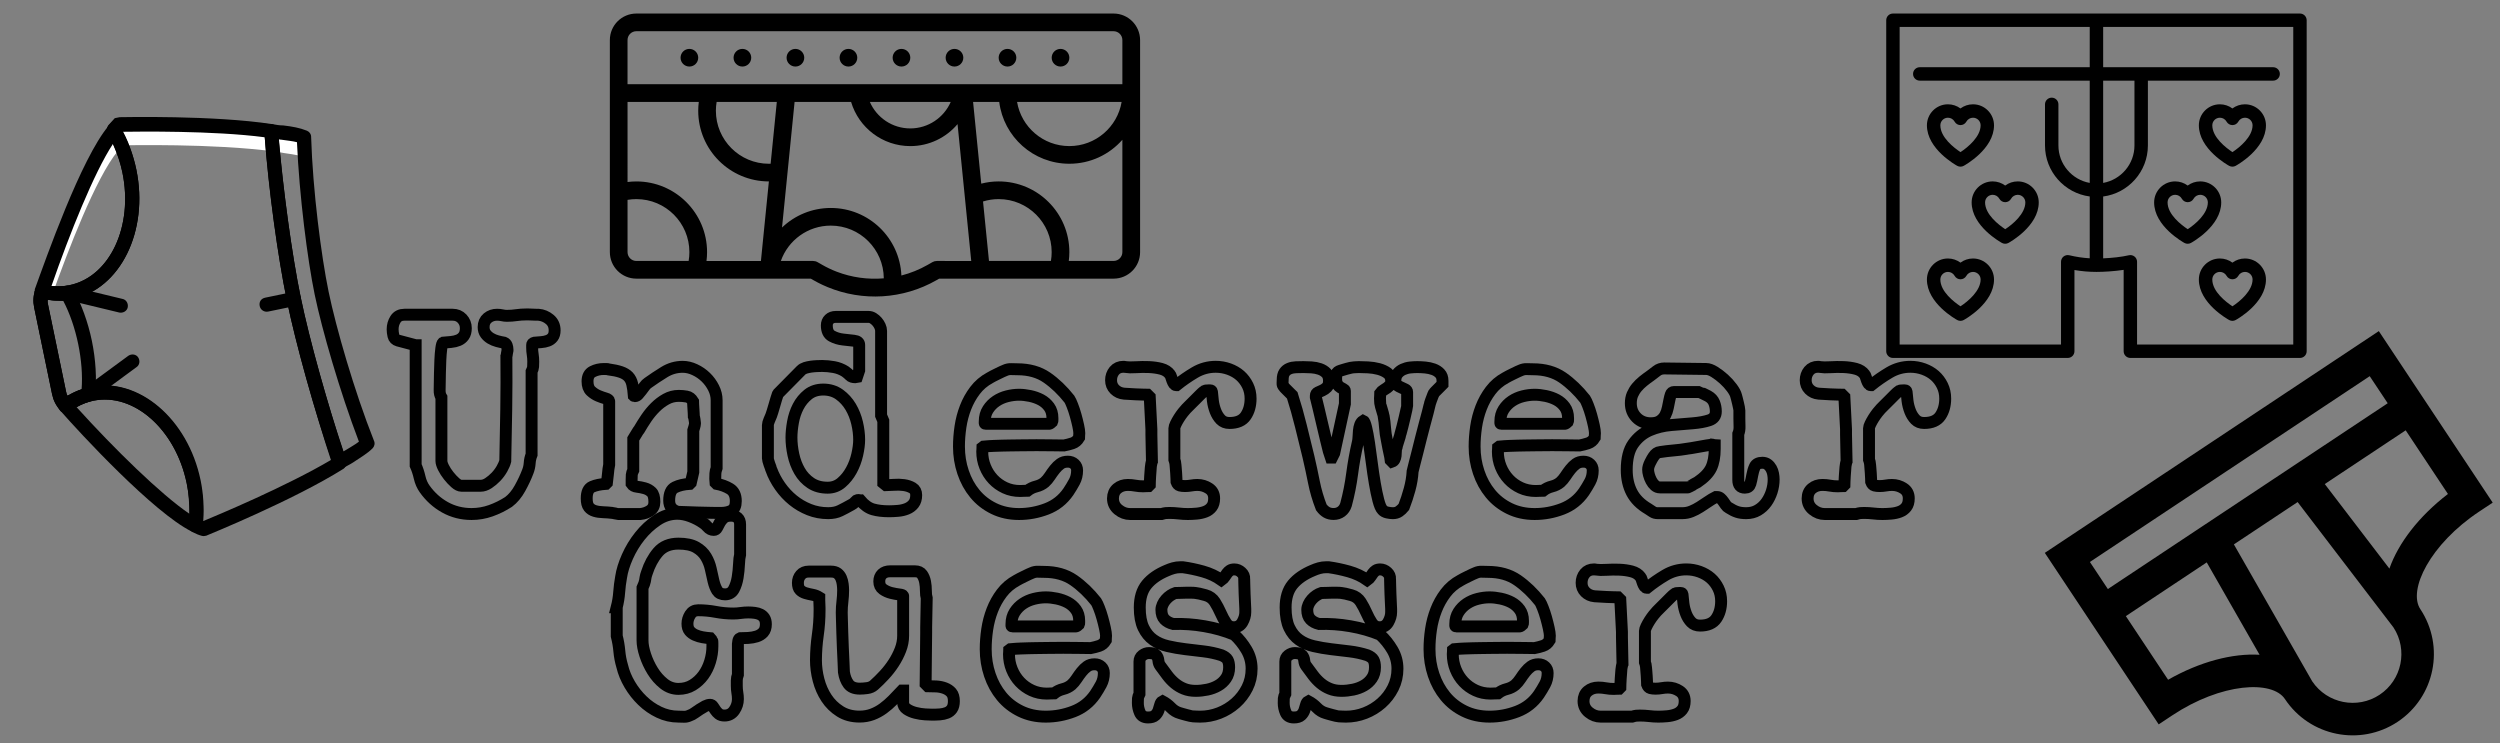 <?xml version="1.0" encoding="utf-8"?>
<!-- Generator: Adobe Illustrator 16.0.0, SVG Export Plug-In . SVG Version: 6.00 Build 0)  -->
<!DOCTYPE svg PUBLIC "-//W3C//DTD SVG 1.1//EN" "http://www.w3.org/Graphics/SVG/1.1/DTD/svg11.dtd">
<svg version="1.1" xmlns="http://www.w3.org/2000/svg" xmlns:xlink="http://www.w3.org/1999/xlink" x="0px" y="0px"
	 width="209.759px" height="62.361px" viewBox="0 0 209.759 62.361" enable-background="new 0 0 209.759 62.361"
	 xml:space="preserve">
<rect x="0" y="0" width="209.759" height="62.361" fill="#808080" stroke="none"/>
<g id="Layer_1">
</g>
<g id="Blindman">
</g>
<g id="Compliments">
</g>
<g id="HAT">
</g>
<g id="speech">
</g>
<g id="TREX_ARMS">
</g>
<g id="slim_shady">
</g>
<g id="TIMEOUT">
</g>
<g id="Truth_or_Dare">
</g>
<g id="ARM_WRESTLE">
</g>
<g id="musical_chairs">
</g>
<g id="never_have_i_ever">
</g>
<g id="Trivia">
</g>
<g id="Drink_Pulling">
</g>
<g id="Sharing_is_Caring">
</g>
<g id="Not_It">
</g>
<g id="Cocktail_of_Doom">
</g>
<g id="Heads_up">
</g>
<g id="Archenemy">
</g>
<g id="battle_of_the_sexes">
</g>
<g id="one_must_drink">
</g>
<g id="rainbow_connection">
	<g id="Layer_95">
	</g>
</g>
<g id="social_drinking">
</g>
<g id="Spin_the_bottle">
</g>
<g id="accents">
</g>
<g id="Slap">
</g>
<g id="down_the_hatch">
</g>
<g id="rubiks_cube">
</g>
<g id="bar_tender">
</g>
<g id="codenames">
</g>
<g id="hand_switch">
</g>
<g id="make_a_rule">
</g>
<g id="no_guts_no_glory">
</g>
<g id="pass">
</g>
<g id="santa">
</g>
<g id="snake_eyes">
</g>
<g id="lightning_round">
</g>
<g id="Bro">
</g>
<g id="LeastDrunk">
</g>
<g id="Know_It_All">
	<g id="Layer_94">
	</g>
</g>
<g id="EyeContact">
</g>
<g id="UnderGuesser">
	<g>
		<path fill="none" stroke="#000000" d="M34.875,28.966l-1.472-0.391c-0.216-0.063-0.346-0.193-0.392-0.393
			s-0.068-0.385-0.068-0.555c0-0.307,0.08-0.588,0.241-0.842c0.161-0.252,0.41-0.379,0.747-0.379h4.048
			c0.322,0,0.587,0.111,0.794,0.332c0.207,0.223,0.311,0.488,0.311,0.795c0,0.275-0.058,0.494-0.173,0.654
			c-0.114,0.162-0.265,0.281-0.448,0.357s-0.391,0.127-0.621,0.148c-0.229,0.023-0.452,0.043-0.667,0.059
			c-0.062,0.031-0.111,0.191-0.149,0.484s-0.065,0.623-0.08,0.992c-0.016,0.371-0.027,0.736-0.035,1.098s-0.012,0.611-0.012,0.75
			c0,0.186-0.004,0.4-0.011,0.646c-0.008,0.246,0.042,0.455,0.149,0.623v5.334c0,0.139,0.058,0.324,0.172,0.555
			c0.115,0.23,0.261,0.457,0.438,0.68c0.176,0.225,0.36,0.42,0.552,0.59s0.364,0.254,0.518,0.254h1.61
			c0.214,0,0.433-0.074,0.655-0.219c0.222-0.146,0.433-0.324,0.633-0.531c0.198-0.209,0.367-0.436,0.506-0.682
			c0.138-0.246,0.229-0.461,0.275-0.646c0.031-1.355,0.058-2.805,0.081-4.352c0.022-1.547,0.026-3.021,0.012-4.422
			c0.015-0.031,0.03-0.115,0.046-0.254c0.015-0.139,0.03-0.23,0.046-0.277v-0.047c0-0.107-0.02-0.219-0.058-0.334
			s-0.111-0.197-0.219-0.242c-0.184-0.031-0.376-0.072-0.575-0.127c-0.199-0.053-0.383-0.131-0.552-0.23s-0.311-0.227-0.426-0.379
			c-0.114-0.152-0.172-0.346-0.172-0.574c0-0.322,0.11-0.576,0.333-0.76s0.487-0.275,0.794-0.275c0.153,0,0.295,0.016,0.426,0.045
			c0.13,0.031,0.264,0.047,0.402,0.047c0.275,0,0.544-0.02,0.805-0.059c0.261-0.037,0.529-0.057,0.805-0.057
			c0.046,0,0.115,0,0.207,0c0.107,0,0.215,0.004,0.322,0.012s0.207,0.012,0.299,0.012c0.107,0,0.177,0,0.207,0
			c0.353,0.029,0.667,0.16,0.943,0.391c0.275,0.23,0.414,0.537,0.414,0.92c0,0.246-0.054,0.438-0.161,0.574
			c-0.107,0.139-0.245,0.238-0.414,0.299c-0.169,0.063-0.353,0.1-0.552,0.115c-0.2,0.016-0.392,0.031-0.575,0.047
			c-0.123,0.031-0.185,0.092-0.185,0.184c0,0.078,0,0.154,0,0.23c0,0.201,0.016,0.393,0.047,0.578c0.03,0.184,0.046,0.385,0.046,0.6
			c0,0.17-0.004,0.311-0.012,0.426c-0.008,0.117-0.05,0.252-0.127,0.404v6.969c-0.092,0.23-0.146,0.469-0.16,0.715
			c-0.016,0.246-0.069,0.484-0.161,0.715c-0.169,0.447-0.388,0.912-0.656,1.396c-0.268,0.484-0.586,0.865-0.954,1.143
			c-0.476,0.307-0.974,0.553-1.495,0.738s-1.058,0.277-1.61,0.277c-0.813,0-1.556-0.189-2.23-0.564
			c-0.675-0.377-1.242-0.889-1.702-1.535c-0.199-0.275-0.341-0.6-0.426-0.969c-0.084-0.369-0.195-0.707-0.333-1.014V28.966z"/>
		<path fill="none" stroke="#000000" d="M49.687,40.839c0.306-0.131,0.689-0.211,1.149-0.242l0.092-0.092
			c0.031-0.215,0.058-0.463,0.081-0.746c0.022-0.285,0.058-0.541,0.104-0.771v-5.313c0-0.107-0.096-0.188-0.288-0.242
			c-0.191-0.053-0.398-0.127-0.621-0.219c-0.222-0.092-0.429-0.225-0.62-0.402c-0.192-0.176-0.288-0.447-0.288-0.816
			c0-0.398,0.142-0.67,0.426-0.816c0.283-0.145,0.594-0.219,0.932-0.219c0.046,0,0.115,0,0.207,0c0.106,0,0.161,0.008,0.161,0.023
			c0.444,0.061,0.801,0.139,1.069,0.23c0.268,0.092,0.479,0.219,0.632,0.379c0.153,0.162,0.261,0.373,0.322,0.633
			c0.062,0.262,0.107,0.59,0.138,0.988c0.016,0.016,0.031,0.023,0.047,0.023h0.046c0.092,0,0.18-0.045,0.265-0.139
			c0.084-0.092,0.172-0.199,0.264-0.32c0.093-0.123,0.185-0.246,0.276-0.369s0.184-0.215,0.276-0.275
			c0.429-0.307,0.885-0.609,1.368-0.908s1-0.449,1.553-0.449c0.337,0,0.679,0.08,1.023,0.242c0.345,0.16,0.651,0.371,0.92,0.633
			c0.268,0.26,0.486,0.559,0.655,0.896s0.253,0.682,0.253,1.035v5.68c-0.062,0.17-0.096,0.322-0.104,0.461s-0.012,0.291-0.012,0.459
			c0,0.047,0.008,0.154,0.023,0.322l0.092,0.092c0.414,0.078,0.786,0.215,1.115,0.414c0.33,0.199,0.495,0.545,0.495,1.035
			c0,0.4-0.119,0.664-0.356,0.795c-0.238,0.129-0.541,0.195-0.909,0.195h-0.345c-0.123,0-0.337-0.004-0.644-0.012
			c-0.308-0.008-0.633-0.016-0.978-0.023c-0.346-0.008-0.671-0.02-0.978-0.035c-0.307-0.014-0.521-0.021-0.645-0.021
			c-0.49-0.139-0.735-0.453-0.735-0.943c0-0.584,0.164-0.955,0.494-1.115c0.329-0.162,0.739-0.258,1.23-0.289l0.092-0.092
			l0.207-0.896v-3.496c0.016-0.045,0.042-0.139,0.081-0.275c0.038-0.139,0.058-0.23,0.058-0.277v-0.045v-0.047
			c0-0.029-0.012-0.117-0.035-0.264c-0.022-0.146-0.042-0.234-0.058-0.266c0-0.045-0.004-0.129-0.011-0.252
			c-0.009-0.123-0.016-0.25-0.023-0.379c-0.008-0.131-0.016-0.258-0.023-0.381c-0.008-0.121-0.011-0.207-0.011-0.252
			c-0.139-0.23-0.314-0.365-0.529-0.402c-0.215-0.039-0.437-0.059-0.667-0.059c-0.384,0-0.74,0.092-1.069,0.277
			c-0.33,0.184-0.633,0.414-0.908,0.689c-0.276,0.275-0.525,0.578-0.748,0.908s-0.418,0.641-0.586,0.932
			c-0.016,0.016-0.047,0.057-0.093,0.127c-0.046,0.068-0.076,0.119-0.092,0.148c-0.046,0.078-0.153,0.254-0.322,0.529v2.623
			c-0.076,0.152-0.118,0.283-0.126,0.391s-0.012,0.244-0.012,0.414v0.344c0.092,0.139,0.241,0.219,0.448,0.242
			s0.422,0.066,0.645,0.127c0.222,0.061,0.414,0.168,0.575,0.322c0.16,0.152,0.241,0.43,0.241,0.828c0,0.32-0.119,0.563-0.356,0.725
			c-0.238,0.16-0.51,0.256-0.816,0.287h-0.943h-0.943c-0.03,0-0.107-0.016-0.229-0.047c-0.123-0.029-0.199-0.045-0.23-0.045
			c-0.261-0.031-0.521-0.051-0.781-0.059c-0.262-0.008-0.495-0.041-0.702-0.104c-0.207-0.061-0.372-0.168-0.494-0.322
			c-0.123-0.152-0.184-0.398-0.184-0.734C49.227,41.296,49.379,40.97,49.687,40.839z"/>
		<path fill="none" stroke="#000000" d="M69.973,30.8c0.337,0.061,0.651,0.184,0.942,0.367c0.169,0.123,0.299,0.234,0.392,0.334
			c0.092,0.1,0.245,0.15,0.46,0.15c0.015,0,0.061-0.008,0.138-0.023l0.184-0.553v-2.139c0-0.199-0.142-0.314-0.425-0.346
			c-0.284-0.029-0.595-0.064-0.932-0.104c-0.338-0.037-0.648-0.133-0.932-0.287c-0.284-0.152-0.426-0.451-0.426-0.896
			c0-0.215,0.069-0.387,0.207-0.518s0.314-0.195,0.529-0.195h2.783c0.122,0,0.245,0.037,0.367,0.115
			c0.123,0.076,0.234,0.172,0.334,0.287s0.18,0.242,0.241,0.379c0.062,0.139,0.092,0.27,0.092,0.391v7.107l0.185,0.438v5.221
			l0.229,0.184c0.153,0,0.372-0.012,0.656-0.033c0.283-0.023,0.563-0.016,0.839,0.021c0.276,0.039,0.518,0.119,0.725,0.242
			s0.311,0.322,0.311,0.598c0,0.307-0.073,0.553-0.219,0.736s-0.333,0.322-0.563,0.414c-0.229,0.092-0.479,0.15-0.747,0.172
			c-0.269,0.023-0.518,0.035-0.747,0.035c-0.521,0-0.971-0.053-1.346-0.16c-0.376-0.107-0.732-0.361-1.069-0.76
			c-0.016,0-0.039-0.004-0.069-0.012c-0.031-0.008-0.054-0.012-0.069-0.012c-0.077,0-0.134,0.012-0.172,0.035
			c-0.039,0.023-0.069,0.049-0.093,0.08c-0.022,0.031-0.057,0.068-0.104,0.115c-0.046,0.045-0.122,0.1-0.229,0.16
			c-0.353,0.199-0.671,0.369-0.955,0.506c-0.283,0.139-0.617,0.207-1,0.207c-0.567,0-1.101-0.1-1.599-0.299
			s-0.951-0.463-1.356-0.793c-0.407-0.33-0.768-0.717-1.081-1.162c-0.314-0.443-0.563-0.92-0.748-1.426
			c0-0.014-0.016-0.064-0.046-0.148c-0.031-0.084-0.065-0.176-0.104-0.277c-0.038-0.1-0.069-0.199-0.092-0.299
			c-0.023-0.1-0.034-0.164-0.034-0.195v-2.783c0-0.107,0.038-0.248,0.114-0.426c0.077-0.176,0.13-0.301,0.161-0.379
			c0.016-0.045,0.05-0.148,0.104-0.311c0.054-0.16,0.107-0.34,0.161-0.541c0.054-0.197,0.107-0.383,0.161-0.551
			s0.088-0.275,0.104-0.322c0.015-0.016,0.046-0.068,0.092-0.16l1.886-1.91c0.093-0.092,0.211-0.16,0.356-0.207
			c0.146-0.045,0.303-0.08,0.472-0.104s0.334-0.037,0.495-0.045c0.16-0.008,0.311-0.012,0.448-0.012
			C69.306,30.708,69.635,30.739,69.973,30.8z M66.568,38.147c0.107,0.498,0.279,0.955,0.518,1.369
			c0.237,0.414,0.552,0.752,0.942,1.012c0.392,0.262,0.863,0.391,1.415,0.391c0.444,0,0.831-0.141,1.161-0.426
			c0.33-0.283,0.605-0.627,0.828-1.035c0.223-0.404,0.387-0.842,0.494-1.311c0.107-0.467,0.161-0.885,0.161-1.254
			c0-0.443-0.058-0.912-0.172-1.402c-0.115-0.49-0.296-0.943-0.541-1.357s-0.56-0.758-0.942-1.035
			c-0.384-0.275-0.836-0.414-1.357-0.414c-0.506,0-0.932,0.139-1.276,0.414c-0.345,0.277-0.621,0.615-0.828,1.014
			s-0.353,0.836-0.437,1.311c-0.085,0.475-0.127,0.904-0.127,1.287C66.407,37.171,66.461,37.649,66.568,38.147z"/>
		<path fill="none" stroke="#000000" d="M80.586,35.813c0.084-0.566,0.227-1.107,0.426-1.621s0.463-0.99,0.793-1.426
			c0.33-0.438,0.748-0.795,1.254-1.07c0.046-0.031,0.13-0.076,0.253-0.139c0.122-0.061,0.253-0.125,0.391-0.195
			c0.139-0.068,0.265-0.129,0.38-0.184c0.115-0.053,0.195-0.088,0.241-0.104c0.169-0.076,0.341-0.111,0.518-0.104
			c0.176,0.008,0.349,0.012,0.518,0.012c0.981,0,1.81,0.234,2.484,0.701c0.674,0.469,1.303,1.07,1.886,1.807
			c0.062,0.092,0.142,0.264,0.241,0.518c0.1,0.252,0.191,0.527,0.276,0.828c0.084,0.299,0.157,0.59,0.219,0.873
			c0.061,0.283,0.092,0.494,0.092,0.633c0,0.031-0.004,0.096-0.012,0.195s-0.012,0.164-0.012,0.195
			c-0.138,0.23-0.321,0.383-0.552,0.461c-0.229,0.076-0.468,0.137-0.713,0.184c-0.169,0-0.472-0.004-0.908-0.012
			c-0.438-0.008-0.901-0.012-1.392-0.012c-0.476,0-0.932,0.004-1.369,0.012c-0.437,0.008-0.739,0.012-0.908,0.012
			s-0.372,0.004-0.609,0.012c-0.238,0.008-0.472,0.016-0.701,0.023c-0.23,0.008-0.515,0.025-0.852,0.057l-0.092,0.07
			c0,0.016-0.004,0.068-0.012,0.162c-0.008,0.092-0.012,0.154-0.012,0.184c0,0.449,0.081,0.873,0.242,1.273s0.383,0.752,0.667,1.053
			c0.283,0.301,0.617,0.541,1,0.717c0.384,0.178,0.806,0.268,1.266,0.268c0.046,0,0.149-0.004,0.311-0.012
			c0.16-0.008,0.264-0.012,0.311-0.012c0.214-0.17,0.46-0.287,0.735-0.357c0.276-0.068,0.514-0.188,0.713-0.355
			c0.153-0.139,0.295-0.307,0.426-0.506c0.13-0.199,0.269-0.393,0.414-0.576s0.303-0.336,0.472-0.459
			c0.168-0.123,0.375-0.184,0.621-0.184c0.229,0,0.417,0.068,0.563,0.207c0.146,0.137,0.218,0.314,0.218,0.527
			c0,0.354-0.076,0.672-0.229,0.955s-0.322,0.564-0.506,0.84c-0.46,0.666-1.066,1.143-1.817,1.432
			c-0.751,0.287-1.525,0.432-2.323,0.432c-0.781,0-1.487-0.154-2.115-0.461c-0.629-0.307-1.158-0.721-1.587-1.242
			c-0.43-0.52-0.76-1.123-0.989-1.805c-0.23-0.682-0.345-1.398-0.345-2.15C80.46,36.933,80.502,36.382,80.586,35.813z
			 M82.621,35.491c0,0.047,0.031,0.068,0.093,0.068h5.313c0.03,0,0.072-0.018,0.127-0.057c0.053-0.037,0.096-0.072,0.126-0.104
			c0.016-0.031,0.023-0.084,0.023-0.16c0-0.078,0-0.131,0-0.162c0-0.367-0.092-0.678-0.276-0.932
			c-0.184-0.252-0.414-0.451-0.689-0.598c-0.276-0.145-0.579-0.252-0.909-0.322c-0.33-0.068-0.641-0.104-0.932-0.104
			c-0.321,0-0.651,0.043-0.988,0.127c-0.338,0.084-0.645,0.219-0.92,0.402c-0.276,0.184-0.507,0.418-0.69,0.701
			c-0.184,0.285-0.276,0.617-0.276,1C82.621,35.384,82.621,35.431,82.621,35.491z"/>
		<path fill="none" stroke="#000000" d="M93.742,40.989c0.238-0.199,0.533-0.301,0.886-0.301c0.215,0,0.426,0.02,0.633,0.059
			s0.426,0.057,0.655,0.057c0.062,0,0.149-0.002,0.265-0.012c0.115-0.006,0.18-0.01,0.195-0.01l0.092-0.094
			c0-0.061,0.004-0.16,0.012-0.299c0.008-0.137,0.016-0.287,0.023-0.447c0.007-0.162,0.019-0.314,0.034-0.461
			c0.015-0.145,0.023-0.248,0.023-0.311c0-0.029,0.011-0.107,0.034-0.229c0.022-0.123,0.042-0.199,0.058-0.23l-0.046-2.254v-0.438
			l-0.139-2.715l-0.184-0.184c-0.077,0-0.207-0.004-0.391-0.012c-0.185-0.008-0.384-0.014-0.599-0.021s-0.414-0.02-0.598-0.035
			c-0.185-0.016-0.314-0.023-0.392-0.023c-0.307-0.031-0.563-0.148-0.771-0.355c-0.206-0.207-0.31-0.465-0.31-0.771
			s0.092-0.57,0.275-0.793c0.185-0.223,0.438-0.334,0.759-0.334c0.016,0,0.038,0,0.069,0c0.046,0,0.069,0.008,0.069,0.023
			c0.245,0.031,0.548,0.033,0.908,0.012c0.36-0.023,0.725-0.027,1.093-0.012s0.713,0.064,1.035,0.148
			c0.321,0.086,0.566,0.242,0.735,0.473c0.03,0.031,0.062,0.096,0.092,0.195c0.031,0.1,0.065,0.203,0.104,0.311
			s0.085,0.199,0.139,0.275c0.054,0.078,0.11,0.115,0.172,0.115h0.046c0.476-0.383,0.985-0.736,1.53-1.059
			c0.544-0.322,1.13-0.482,1.759-0.482c0.384,0,0.756,0.066,1.116,0.195c0.359,0.131,0.67,0.311,0.932,0.541
			c0.26,0.23,0.471,0.51,0.632,0.84s0.241,0.693,0.241,1.092c0,0.568-0.134,1.051-0.402,1.449s-0.725,0.598-1.368,0.598
			c-0.307,0-0.552-0.096-0.736-0.287c-0.184-0.191-0.33-0.426-0.437-0.701c-0.107-0.277-0.181-0.564-0.219-0.863
			s-0.065-0.555-0.08-0.77c-0.016-0.078-0.062-0.115-0.139-0.115c-0.076,0-0.13,0-0.161,0c-0.076,0-0.149,0.004-0.218,0.012
			c-0.069,0.008-0.135,0.041-0.195,0.104c-0.062,0.045-0.161,0.137-0.3,0.275c-0.138,0.139-0.283,0.283-0.437,0.438
			c-0.153,0.152-0.299,0.299-0.438,0.436c-0.138,0.139-0.229,0.23-0.275,0.277c-0.062,0.061-0.149,0.164-0.265,0.311
			c-0.115,0.145-0.227,0.303-0.334,0.471c-0.107,0.17-0.199,0.334-0.275,0.494c-0.077,0.162-0.115,0.281-0.115,0.357v2.6
			c0.015,0.029,0.034,0.107,0.058,0.229c0.022,0.123,0.034,0.199,0.034,0.23c0,0.047,0.008,0.139,0.023,0.275
			c0.015,0.139,0.026,0.285,0.034,0.438c0.008,0.154,0.016,0.299,0.023,0.438c0.007,0.139,0.011,0.238,0.011,0.299
			c0.062,0.168,0.153,0.268,0.276,0.299s0.269,0.047,0.438,0.047c0.168,0,0.341-0.016,0.517-0.047
			c0.177-0.031,0.349-0.047,0.518-0.047c0.353,0,0.675,0.098,0.967,0.289c0.291,0.191,0.437,0.471,0.437,0.84
			c0,0.307-0.069,0.547-0.207,0.723c-0.138,0.178-0.318,0.309-0.54,0.393c-0.223,0.084-0.464,0.137-0.725,0.16
			s-0.506,0.035-0.736,0.035c-0.261,0-0.518-0.016-0.771-0.047c-0.253-0.029-0.51-0.045-0.771-0.045
			c-0.123,0-0.227,0.004-0.311,0.012s-0.203,0.033-0.356,0.08h-2.622c-0.368,0-0.701-0.123-1-0.369
			c-0.3-0.244-0.449-0.559-0.449-0.941C93.386,41.464,93.505,41.188,93.742,40.989z"/>
		<path fill="none" stroke="#000000" d="M110.244,40.46c-0.138-0.699-0.291-1.41-0.46-2.135c-0.199-0.816-0.41-1.674-0.632-2.574
			c-0.223-0.9-0.464-1.758-0.725-2.574c-0.031-0.029-0.081-0.08-0.149-0.15c-0.069-0.068-0.143-0.141-0.219-0.219
			c-0.077-0.076-0.149-0.15-0.219-0.219c-0.068-0.07-0.111-0.119-0.126-0.15c-0.077-0.076-0.111-0.17-0.104-0.277
			c0.007-0.107,0.012-0.207,0.012-0.299c0-0.262,0.049-0.467,0.149-0.613c0.1-0.146,0.233-0.254,0.402-0.322
			c0.168-0.07,0.356-0.107,0.563-0.115s0.417-0.012,0.632-0.012c0.199,0,0.422,0.008,0.667,0.023s0.479,0.061,0.702,0.137
			c0.222,0.078,0.406,0.193,0.552,0.346s0.219,0.367,0.219,0.645c0,0.244-0.058,0.424-0.173,0.539s-0.241,0.203-0.379,0.266
			c-0.139,0.061-0.265,0.119-0.38,0.172c-0.115,0.055-0.173,0.143-0.173,0.266v0.137c0.046,0.17,0.119,0.469,0.219,0.896
			c0.1,0.43,0.207,0.887,0.322,1.369s0.222,0.936,0.322,1.357c0.099,0.422,0.172,0.717,0.218,0.885
			c0.031,0.078,0.092,0.262,0.185,0.553h0.092l0.184-0.369l0.897-4.139V32.8c0-0.061-0.039-0.111-0.115-0.148
			c-0.077-0.039-0.161-0.084-0.253-0.139c-0.092-0.053-0.177-0.135-0.253-0.242c-0.077-0.105-0.115-0.275-0.115-0.506
			c0-0.152,0.012-0.287,0.034-0.402c0.023-0.115,0.135-0.203,0.334-0.264c0.046-0.016,0.118-0.039,0.219-0.068
			c0.1-0.031,0.207-0.063,0.321-0.094c0.115-0.029,0.223-0.057,0.322-0.08s0.173-0.033,0.219-0.033c0.015,0,0.08-0.004,0.195-0.012
			s0.203-0.012,0.265-0.012c0.199,0,0.452,0.008,0.759,0.023s0.605,0.061,0.897,0.137c0.291,0.078,0.54,0.193,0.747,0.346
			s0.311,0.375,0.311,0.666c0,0.139-0.034,0.25-0.104,0.334s-0.149,0.162-0.241,0.23s-0.192,0.135-0.299,0.195
			c-0.107,0.061-0.2,0.146-0.276,0.254c0,0.029-0.004,0.104-0.012,0.217c-0.008,0.115-0.012,0.189-0.012,0.219
			c0,0.063,0.004,0.15,0.012,0.266s0.012,0.18,0.012,0.195c0,0.031,0.015,0.092,0.046,0.184c0.03,0.092,0.062,0.195,0.092,0.311
			c0.031,0.115,0.062,0.223,0.093,0.322c0.03,0.1,0.046,0.156,0.046,0.172c0.061,0.354,0.104,0.697,0.126,1.035
			c0.023,0.338,0.073,0.684,0.149,1.035c0.031,0.168,0.073,0.391,0.127,0.668c0.054,0.275,0.104,0.51,0.149,0.701
			s0.069,0.303,0.069,0.332l0.092,0.094c0.092-0.031,0.161-0.094,0.207-0.186s0.076-0.199,0.092-0.322
			c0.015-0.121,0.022-0.244,0.022-0.367s0.016-0.223,0.047-0.299c0-0.031,0.019-0.104,0.057-0.219s0.077-0.238,0.115-0.367
			c0.038-0.131,0.077-0.254,0.115-0.369s0.058-0.188,0.058-0.219c0.046-0.152,0.1-0.355,0.161-0.609
			c0.061-0.252,0.122-0.506,0.184-0.758c0.062-0.254,0.111-0.473,0.149-0.656s0.058-0.283,0.058-0.299v-1.174
			c0-0.092-0.05-0.164-0.149-0.217c-0.1-0.055-0.215-0.107-0.345-0.162c-0.131-0.053-0.246-0.119-0.346-0.195
			s-0.149-0.199-0.149-0.367c0-0.246,0.062-0.445,0.185-0.6c0.122-0.152,0.275-0.271,0.46-0.355
			c0.184-0.084,0.383-0.139,0.598-0.162c0.215-0.021,0.414-0.033,0.599-0.033c0.198,0,0.421,0.012,0.667,0.033
			c0.245,0.023,0.475,0.074,0.689,0.15s0.395,0.191,0.541,0.346c0.146,0.152,0.218,0.359,0.218,0.621v0.299
			c-0.03,0.031-0.08,0.08-0.149,0.148c-0.068,0.07-0.142,0.143-0.218,0.219c-0.077,0.076-0.15,0.15-0.219,0.219
			c-0.069,0.068-0.111,0.119-0.127,0.15c-0.016,0-0.03,0.021-0.046,0.068c-0.016,0.045-0.031,0.084-0.046,0.115
			c-0.016,0.045-0.038,0.107-0.069,0.184c-0.03,0.076-0.062,0.158-0.092,0.242s-0.058,0.164-0.08,0.24
			c-0.023,0.078-0.035,0.123-0.035,0.139c-0.03,0.139-0.084,0.354-0.16,0.645c-0.077,0.291-0.165,0.621-0.265,0.988
			c-0.101,0.367-0.2,0.752-0.299,1.15c-0.101,0.398-0.196,0.781-0.288,1.15c-0.092,0.367-0.177,0.697-0.253,0.988
			c-0.077,0.291-0.131,0.506-0.161,0.645c-0.03,0.506-0.115,1.012-0.253,1.518s-0.299,0.996-0.482,1.473
			c-0.123,0.152-0.258,0.279-0.403,0.379s-0.318,0.148-0.518,0.148c-0.138,0-0.295-0.018-0.471-0.057
			c-0.177-0.039-0.311-0.111-0.403-0.219c-0.122-0.123-0.237-0.391-0.345-0.805s-0.207-0.893-0.299-1.438s-0.177-1.115-0.253-1.713
			c-0.077-0.6-0.153-1.154-0.23-1.668c-0.076-0.514-0.157-0.943-0.241-1.289c-0.084-0.344-0.165-0.531-0.241-0.563
			c-0.123,0.076-0.211,0.191-0.265,0.346c-0.054,0.152-0.089,0.318-0.104,0.494c-0.016,0.176-0.027,0.352-0.034,0.529
			c-0.008,0.176-0.027,0.324-0.058,0.447c-0.199,0.859-0.356,1.729-0.472,2.611c-0.115,0.881-0.287,1.752-0.518,2.609
			c-0.077,0.246-0.207,0.438-0.391,0.576c-0.185,0.137-0.399,0.207-0.645,0.207c-0.229,0-0.426-0.047-0.586-0.139
			c-0.161-0.092-0.311-0.23-0.449-0.416C110.59,41.866,110.383,41.161,110.244,40.46z"/>
		<path fill="none" stroke="#000000" d="M123.85,35.813c0.084-0.566,0.227-1.107,0.426-1.621s0.463-0.99,0.793-1.426
			c0.33-0.438,0.748-0.795,1.254-1.07c0.046-0.031,0.13-0.076,0.253-0.139c0.122-0.061,0.253-0.125,0.391-0.195
			c0.139-0.068,0.265-0.129,0.38-0.184c0.115-0.053,0.195-0.088,0.241-0.104c0.169-0.076,0.341-0.111,0.518-0.104
			c0.176,0.008,0.349,0.012,0.518,0.012c0.981,0,1.81,0.234,2.484,0.701c0.674,0.469,1.303,1.07,1.886,1.807
			c0.062,0.092,0.142,0.264,0.241,0.518c0.1,0.252,0.191,0.527,0.276,0.828c0.084,0.299,0.157,0.59,0.219,0.873
			c0.061,0.283,0.092,0.494,0.092,0.633c0,0.031-0.004,0.096-0.012,0.195s-0.012,0.164-0.012,0.195
			c-0.138,0.23-0.321,0.383-0.552,0.461c-0.229,0.076-0.468,0.137-0.713,0.184c-0.169,0-0.472-0.004-0.908-0.012
			c-0.438-0.008-0.901-0.012-1.392-0.012c-0.476,0-0.932,0.004-1.369,0.012c-0.437,0.008-0.739,0.012-0.908,0.012
			s-0.372,0.004-0.609,0.012c-0.238,0.008-0.472,0.016-0.701,0.023c-0.23,0.008-0.515,0.025-0.852,0.057l-0.092,0.07
			c0,0.016-0.004,0.068-0.012,0.162c-0.008,0.092-0.012,0.154-0.012,0.184c0,0.449,0.081,0.873,0.242,1.273s0.383,0.752,0.667,1.053
			c0.283,0.301,0.617,0.541,1,0.717c0.384,0.178,0.806,0.268,1.266,0.268c0.046,0,0.149-0.004,0.311-0.012
			c0.16-0.008,0.264-0.012,0.311-0.012c0.214-0.17,0.46-0.287,0.735-0.357c0.276-0.068,0.514-0.188,0.713-0.355
			c0.153-0.139,0.295-0.307,0.426-0.506c0.13-0.199,0.269-0.393,0.414-0.576s0.303-0.336,0.472-0.459
			c0.168-0.123,0.375-0.184,0.621-0.184c0.229,0,0.417,0.068,0.563,0.207c0.146,0.137,0.218,0.314,0.218,0.527
			c0,0.354-0.076,0.672-0.229,0.955s-0.322,0.564-0.506,0.84c-0.46,0.666-1.066,1.143-1.817,1.432
			c-0.751,0.287-1.525,0.432-2.323,0.432c-0.781,0-1.487-0.154-2.115-0.461c-0.629-0.307-1.158-0.721-1.587-1.242
			c-0.43-0.52-0.76-1.123-0.989-1.805c-0.23-0.682-0.345-1.398-0.345-2.15C123.724,36.933,123.766,36.382,123.85,35.813z
			 M125.885,35.491c0,0.047,0.031,0.068,0.093,0.068h5.313c0.03,0,0.072-0.018,0.127-0.057c0.053-0.037,0.096-0.072,0.126-0.104
			c0.016-0.031,0.023-0.084,0.023-0.16c0-0.078,0-0.131,0-0.162c0-0.367-0.092-0.678-0.276-0.932
			c-0.184-0.252-0.414-0.451-0.689-0.598c-0.276-0.145-0.579-0.252-0.909-0.322c-0.33-0.068-0.641-0.104-0.932-0.104
			c-0.321,0-0.651,0.043-0.988,0.127c-0.338,0.084-0.645,0.219-0.92,0.402c-0.276,0.184-0.507,0.418-0.69,0.701
			c-0.184,0.285-0.276,0.617-0.276,1C125.885,35.384,125.885,35.431,125.885,35.491z"/>
		<path fill="none" stroke="#000000" d="M137.04,37.228c0.368-0.514,0.828-0.889,1.38-1.127c0.552-0.236,1.153-0.383,1.806-0.438
			c0.651-0.053,1.253-0.104,1.806-0.148c0.552-0.047,1.012-0.131,1.38-0.254c0.368-0.121,0.552-0.367,0.552-0.734
			c0-0.262-0.046-0.508-0.138-0.736c-0.093-0.23-0.262-0.414-0.507-0.553c-0.092-0.045-0.229-0.115-0.413-0.207
			c-0.185-0.092-0.284-0.139-0.3-0.139h-2.162c-0.122,0-0.207,0.066-0.253,0.197c-0.046,0.129-0.088,0.291-0.126,0.482
			c-0.039,0.191-0.081,0.402-0.127,0.633c-0.046,0.229-0.118,0.439-0.218,0.633c-0.101,0.191-0.246,0.352-0.438,0.482
			s-0.448,0.195-0.771,0.195c-0.491,0-0.894-0.162-1.207-0.482c-0.314-0.322-0.472-0.721-0.472-1.197
			c0-0.275,0.046-0.521,0.138-0.736c0.092-0.213,0.215-0.414,0.368-0.598s0.329-0.355,0.529-0.518
			c0.199-0.16,0.398-0.311,0.598-0.447c0.169-0.123,0.345-0.258,0.529-0.402c0.184-0.146,0.398-0.219,0.644-0.219l3.52,0.045
			c0.198,0,0.433,0.084,0.701,0.252c0.268,0.168,0.529,0.367,0.782,0.596s0.475,0.473,0.667,0.732
			c0.191,0.26,0.311,0.48,0.356,0.664c0.015,0.047,0.038,0.129,0.068,0.252c0.031,0.123,0.062,0.248,0.093,0.379
			c0.03,0.129,0.058,0.25,0.08,0.365c0.023,0.115,0.034,0.195,0.034,0.24v0.709c0,0.184,0.004,0.395,0.012,0.631
			s-0.026,0.445-0.104,0.629v3.869c0,0.428,0.185,0.641,0.552,0.641c0.245,0,0.399-0.107,0.46-0.322
			c0.062-0.213,0.115-0.455,0.161-0.725c0.046-0.268,0.119-0.508,0.219-0.723s0.311-0.322,0.633-0.322
			c0.168,0,0.313,0.045,0.437,0.137s0.223,0.207,0.299,0.346c0.077,0.139,0.131,0.287,0.161,0.449
			c0.031,0.16,0.046,0.318,0.046,0.471c0,0.338-0.054,0.676-0.16,1.012c-0.108,0.338-0.258,0.641-0.449,0.908
			c-0.191,0.27-0.429,0.488-0.713,0.656s-0.609,0.252-0.978,0.252c-0.291,0-0.544-0.033-0.759-0.104
			c-0.215-0.068-0.452-0.188-0.713-0.355c-0.092-0.047-0.173-0.119-0.241-0.219c-0.069-0.1-0.139-0.199-0.207-0.299
			c-0.069-0.1-0.146-0.188-0.23-0.264c-0.084-0.078-0.181-0.115-0.287-0.115h-0.115c-0.215,0.107-0.434,0.236-0.655,0.391
			c-0.223,0.152-0.449,0.303-0.679,0.447c-0.23,0.146-0.468,0.27-0.713,0.369c-0.246,0.1-0.499,0.148-0.759,0.148h-2.07
			c-0.169,0-0.314-0.041-0.438-0.125c-0.122-0.084-0.245-0.166-0.367-0.242c-0.629-0.367-1.085-0.824-1.369-1.369
			c-0.283-0.543-0.425-1.176-0.425-1.896C136.488,38.474,136.672,37.741,137.04,37.228z M138.351,39.839
			c0.046,0.168,0.111,0.334,0.195,0.494c0.085,0.16,0.188,0.295,0.311,0.402c0.123,0.107,0.261,0.16,0.414,0.16h2.347
			c0.015,0,0.064-0.021,0.149-0.068c0.084-0.045,0.157-0.084,0.218-0.115c0.031-0.029,0.104-0.076,0.219-0.137
			c0.115-0.063,0.188-0.1,0.219-0.115c0.567-0.383,0.95-0.783,1.15-1.197c0.198-0.414,0.299-0.949,0.299-1.609v-0.275
			c-0.016,0-0.046-0.012-0.092-0.035c-0.047-0.023-0.077-0.035-0.093-0.035c-0.016-0.014-0.03-0.021-0.046-0.021l-0.046,0.021
			c-0.046,0-0.173,0.02-0.38,0.059c-0.206,0.039-0.425,0.076-0.655,0.115c-0.229,0.037-0.448,0.076-0.655,0.115
			c-0.207,0.037-0.333,0.057-0.38,0.057c-0.367,0.063-0.739,0.107-1.115,0.139s-0.755,0.076-1.139,0.137
			c-0.199,0.016-0.376,0.139-0.528,0.369c-0.077,0.107-0.173,0.275-0.288,0.506s-0.172,0.43-0.172,0.598
			C138.282,39.524,138.305,39.669,138.351,39.839z"/>
		<path fill="none" stroke="#000000" d="M152.024,40.989c0.238-0.199,0.533-0.301,0.886-0.301c0.215,0,0.426,0.02,0.633,0.059
			s0.426,0.057,0.655,0.057c0.062,0,0.149-0.002,0.265-0.012c0.115-0.006,0.18-0.01,0.195-0.01l0.092-0.094
			c0-0.061,0.004-0.16,0.012-0.299c0.008-0.137,0.016-0.287,0.023-0.447c0.007-0.162,0.019-0.314,0.034-0.461
			c0.015-0.145,0.023-0.248,0.023-0.311c0-0.029,0.011-0.107,0.034-0.229c0.022-0.123,0.042-0.199,0.058-0.23l-0.046-2.254v-0.438
			l-0.139-2.715l-0.184-0.184c-0.077,0-0.207-0.004-0.391-0.012c-0.185-0.008-0.384-0.014-0.599-0.021s-0.414-0.02-0.598-0.035
			c-0.185-0.016-0.314-0.023-0.392-0.023c-0.307-0.031-0.563-0.148-0.771-0.355c-0.206-0.207-0.31-0.465-0.31-0.771
			s0.092-0.57,0.275-0.793c0.185-0.223,0.438-0.334,0.759-0.334c0.016,0,0.038,0,0.069,0c0.046,0,0.069,0.008,0.069,0.023
			c0.245,0.031,0.548,0.033,0.908,0.012c0.36-0.023,0.725-0.027,1.093-0.012s0.713,0.064,1.035,0.148
			c0.321,0.086,0.566,0.242,0.735,0.473c0.03,0.031,0.062,0.096,0.092,0.195c0.031,0.1,0.065,0.203,0.104,0.311
			s0.085,0.199,0.139,0.275c0.054,0.078,0.11,0.115,0.172,0.115h0.046c0.476-0.383,0.985-0.736,1.53-1.059
			c0.544-0.322,1.13-0.482,1.759-0.482c0.384,0,0.756,0.066,1.116,0.195c0.359,0.131,0.67,0.311,0.932,0.541
			c0.26,0.23,0.471,0.51,0.632,0.84s0.241,0.693,0.241,1.092c0,0.568-0.134,1.051-0.402,1.449s-0.725,0.598-1.368,0.598
			c-0.307,0-0.552-0.096-0.736-0.287c-0.184-0.191-0.33-0.426-0.437-0.701c-0.107-0.277-0.181-0.564-0.219-0.863
			s-0.065-0.555-0.08-0.77c-0.016-0.078-0.062-0.115-0.139-0.115c-0.076,0-0.13,0-0.161,0c-0.076,0-0.149,0.004-0.218,0.012
			c-0.069,0.008-0.135,0.041-0.195,0.104c-0.062,0.045-0.161,0.137-0.3,0.275c-0.138,0.139-0.283,0.283-0.437,0.438
			c-0.153,0.152-0.299,0.299-0.438,0.436c-0.138,0.139-0.229,0.23-0.275,0.277c-0.062,0.061-0.149,0.164-0.265,0.311
			c-0.115,0.145-0.227,0.303-0.334,0.471c-0.107,0.17-0.199,0.334-0.275,0.494c-0.077,0.162-0.115,0.281-0.115,0.357v2.6
			c0.015,0.029,0.034,0.107,0.058,0.229c0.022,0.123,0.034,0.199,0.034,0.23c0,0.047,0.008,0.139,0.023,0.275
			c0.015,0.139,0.026,0.285,0.034,0.438c0.008,0.154,0.016,0.299,0.023,0.438c0.007,0.139,0.011,0.238,0.011,0.299
			c0.062,0.168,0.153,0.268,0.276,0.299s0.269,0.047,0.438,0.047c0.168,0,0.341-0.016,0.517-0.047
			c0.177-0.031,0.349-0.047,0.518-0.047c0.353,0,0.675,0.098,0.967,0.289c0.291,0.191,0.437,0.471,0.437,0.84
			c0,0.307-0.069,0.547-0.207,0.723c-0.138,0.178-0.318,0.309-0.54,0.393c-0.223,0.084-0.464,0.137-0.725,0.16
			s-0.506,0.035-0.736,0.035c-0.261,0-0.518-0.016-0.771-0.047c-0.253-0.029-0.51-0.045-0.771-0.045
			c-0.123,0-0.227,0.004-0.311,0.012s-0.203,0.033-0.356,0.08h-2.622c-0.368,0-0.701-0.123-1-0.369
			c-0.3-0.244-0.449-0.559-0.449-0.941C151.668,41.464,151.787,41.188,152.024,40.989z"/>
		<path fill="none" stroke="#000000" d="M51.746,50.95c0.106-0.414,0.176-0.836,0.206-1.266c0.031-0.428,0.085-0.85,0.161-1.264
			c0.077-0.521,0.253-1.094,0.529-1.715c0.276-0.619,0.625-1.195,1.047-1.725c0.421-0.529,0.9-0.973,1.438-1.334
			c0.536-0.359,1.104-0.539,1.702-0.539c0.353,0,0.72,0.072,1.104,0.217c0.383,0.146,0.721,0.318,1.012,0.518
			c0.153,0.092,0.299,0.219,0.438,0.381c0.138,0.16,0.307,0.24,0.506,0.24c0.122,0,0.215-0.061,0.276-0.184
			c0.061-0.123,0.134-0.26,0.218-0.414c0.084-0.152,0.195-0.291,0.334-0.414c0.138-0.123,0.345-0.184,0.621-0.184
			c0.229,0,0.414,0.061,0.552,0.184s0.207,0.307,0.207,0.553v2.529c-0.046,0.17-0.077,0.438-0.092,0.805
			c-0.016,0.369-0.054,0.74-0.115,1.115c-0.062,0.377-0.169,0.707-0.322,0.99s-0.398,0.426-0.735,0.426
			c-0.308,0-0.525-0.104-0.656-0.311c-0.13-0.207-0.233-0.473-0.311-0.795c-0.076-0.32-0.153-0.662-0.229-1.023
			c-0.077-0.359-0.211-0.701-0.402-1.023c-0.192-0.322-0.468-0.586-0.828-0.793s-0.855-0.311-1.483-0.311
			c-0.736,0-1.308,0.238-1.714,0.713c-0.406,0.477-0.717,1.051-0.932,1.725c-0.062,0.17-0.1,0.307-0.115,0.414
			c-0.015,0.107-0.03,0.199-0.046,0.277c-0.015,0.076-0.038,0.156-0.068,0.24c-0.031,0.086-0.077,0.195-0.139,0.334v4.416
			c0,0.354,0.077,0.764,0.23,1.23c0.153,0.469,0.36,0.912,0.621,1.334s0.575,0.779,0.942,1.07c0.368,0.291,0.774,0.436,1.22,0.436
			c0.444,0,0.843-0.105,1.195-0.32s0.652-0.492,0.897-0.828c0.245-0.338,0.433-0.721,0.563-1.15c0.13-0.43,0.195-0.852,0.195-1.266
			c0-0.061,0-0.152,0-0.275c0-0.139-0.008-0.215-0.022-0.23l-0.161-0.184c-0.199-0.016-0.411-0.043-0.633-0.08
			c-0.223-0.039-0.43-0.1-0.621-0.186c-0.191-0.084-0.349-0.199-0.472-0.344c-0.123-0.146-0.184-0.35-0.184-0.609
			c0-0.262,0.076-0.514,0.229-0.76c0.153-0.244,0.376-0.367,0.667-0.367c0.491,0,0.981,0.045,1.473,0.137
			c0.49,0.092,0.98,0.139,1.472,0.139c0.215,0,0.426-0.016,0.633-0.047c0.207-0.029,0.417-0.045,0.632-0.045
			c0.185,0,0.364,0.012,0.541,0.035c0.176,0.021,0.333,0.068,0.472,0.137c0.138,0.07,0.249,0.17,0.333,0.299
			c0.084,0.131,0.127,0.303,0.127,0.518c0,0.291-0.073,0.518-0.219,0.68c-0.146,0.16-0.33,0.275-0.552,0.344
			c-0.223,0.07-0.46,0.111-0.713,0.127s-0.479,0.023-0.679,0.023c-0.077,0.031-0.127,0.107-0.149,0.23
			c-0.023,0.123-0.034,0.199-0.034,0.229v2.6c-0.062,0.17-0.093,0.33-0.093,0.482c0,0.139,0,0.293,0,0.461
			c0,0.199,0.016,0.387,0.046,0.563c0.031,0.178,0.047,0.357,0.047,0.541c0,0.338-0.101,0.652-0.3,0.943s-0.476,0.438-0.828,0.438
			c-0.199,0-0.356-0.047-0.471-0.139c-0.115-0.092-0.211-0.195-0.288-0.311s-0.146-0.219-0.207-0.311s-0.138-0.139-0.229-0.139
			c-0.139,0-0.28,0.039-0.426,0.115c-0.146,0.078-0.295,0.166-0.448,0.266s-0.299,0.199-0.438,0.299
			c-0.138,0.1-0.275,0.172-0.414,0.219c-0.169,0.076-0.321,0.111-0.46,0.104c-0.138-0.008-0.299-0.012-0.482-0.012
			c-0.567,0-1.108-0.123-1.622-0.369c-0.514-0.244-0.978-0.566-1.392-0.965s-0.771-0.852-1.069-1.357s-0.51-1.02-0.632-1.541
			c-0.123-0.414-0.204-0.836-0.242-1.266c-0.038-0.428-0.111-0.85-0.218-1.264V50.95z"/>
		<path fill="none" stroke="#000000" d="M68.615,53.296c0.1-0.689,0.149-1.387,0.149-2.092c0-0.047,0-0.115,0-0.207
			c0-0.107-0.004-0.219-0.012-0.334s-0.011-0.219-0.011-0.311c0-0.107,0-0.184,0-0.23c-0.169-0.107-0.356-0.18-0.563-0.219
			c-0.207-0.037-0.403-0.084-0.587-0.137c-0.184-0.055-0.338-0.143-0.46-0.266c-0.123-0.123-0.184-0.322-0.184-0.598
			c0-0.26,0.08-0.482,0.241-0.666c0.161-0.186,0.379-0.277,0.655-0.277h1.886c0.23,0,0.41,0.051,0.541,0.15
			c0.13,0.1,0.229,0.229,0.299,0.389c0.069,0.162,0.115,0.334,0.138,0.518c0.023,0.184,0.035,0.352,0.035,0.504
			c0,0.322-0.02,0.635-0.058,0.941c-0.039,0.307-0.058,0.619-0.058,0.941c0,0.105,0.004,0.271,0.012,0.492
			c0.007,0.223,0.011,0.348,0.011,0.379c0,0.152,0.008,0.424,0.023,0.814c0.015,0.391,0.03,0.807,0.046,1.25
			s0.034,0.861,0.058,1.252c0.022,0.389,0.034,0.66,0.034,0.814c0.062,0.396,0.188,0.727,0.38,0.986
			c0.191,0.26,0.51,0.391,0.954,0.391c0.185,0,0.392-0.016,0.621-0.047c0.23-0.031,0.422-0.115,0.575-0.252
			c0.276-0.246,0.56-0.525,0.851-0.84s0.553-0.648,0.782-1.002c0.23-0.352,0.422-0.725,0.575-1.115s0.229-0.785,0.229-1.184v-3.336
			c0-0.061-0.103-0.104-0.31-0.125c-0.207-0.023-0.438-0.066-0.69-0.127c-0.253-0.063-0.483-0.164-0.69-0.311
			s-0.311-0.365-0.311-0.656c0-0.26,0.081-0.467,0.242-0.621c0.161-0.152,0.387-0.23,0.679-0.23h2.069
			c0.276,0,0.476,0.09,0.599,0.266c0.122,0.176,0.207,0.383,0.253,0.621s0.068,0.486,0.068,0.748c0,0.26,0.023,0.467,0.069,0.621
			l-0.046,2.438v0.438l-0.046,4.322l0.184,0.186c0.23,0,0.472,0.008,0.725,0.021c0.253,0.016,0.49,0.066,0.713,0.15
			c0.223,0.086,0.402,0.209,0.541,0.371c0.138,0.162,0.207,0.398,0.207,0.709c0,0.279-0.055,0.496-0.161,0.65
			c-0.107,0.154-0.25,0.268-0.426,0.336c-0.177,0.07-0.372,0.113-0.587,0.129s-0.429,0.023-0.644,0.023
			c-0.123,0-0.318-0.008-0.587-0.023c-0.268-0.016-0.54-0.059-0.816-0.129c-0.275-0.068-0.518-0.174-0.725-0.313
			c-0.207-0.141-0.311-0.326-0.311-0.559v-0.998h-0.092c-0.261,0.279-0.518,0.545-0.771,0.801s-0.521,0.488-0.805,0.697
			c-0.284,0.209-0.591,0.375-0.92,0.5c-0.33,0.123-0.687,0.186-1.069,0.186c-0.629,0-1.173-0.146-1.633-0.438
			c-0.461-0.291-0.84-0.662-1.139-1.115s-0.521-0.959-0.667-1.518c-0.146-0.561-0.219-1.115-0.219-1.668
			C68.466,54.685,68.516,53.987,68.615,53.296z"/>
		<path fill="none" stroke="#000000" d="M82.83,52.813c0.084-0.566,0.227-1.107,0.426-1.621s0.463-0.99,0.793-1.426
			c0.33-0.438,0.748-0.795,1.254-1.07c0.046-0.031,0.13-0.076,0.253-0.139c0.122-0.061,0.253-0.125,0.391-0.195
			c0.139-0.068,0.265-0.129,0.38-0.184c0.115-0.053,0.195-0.088,0.241-0.104c0.169-0.076,0.341-0.111,0.518-0.104
			c0.176,0.008,0.349,0.012,0.518,0.012c0.981,0,1.81,0.234,2.484,0.701c0.674,0.469,1.303,1.07,1.886,1.807
			c0.062,0.092,0.142,0.264,0.241,0.518c0.1,0.252,0.191,0.527,0.276,0.828c0.084,0.299,0.157,0.59,0.219,0.873
			c0.061,0.283,0.092,0.494,0.092,0.633c0,0.031-0.004,0.096-0.012,0.195s-0.012,0.164-0.012,0.195
			c-0.138,0.23-0.321,0.383-0.552,0.461c-0.229,0.076-0.468,0.137-0.713,0.184c-0.169,0-0.472-0.004-0.908-0.012
			c-0.438-0.008-0.901-0.012-1.392-0.012c-0.476,0-0.932,0.004-1.369,0.012c-0.437,0.008-0.739,0.012-0.908,0.012
			s-0.372,0.004-0.609,0.012c-0.238,0.008-0.472,0.016-0.701,0.023c-0.23,0.008-0.515,0.025-0.852,0.057l-0.092,0.07
			c0,0.016-0.004,0.068-0.012,0.162c-0.008,0.092-0.012,0.154-0.012,0.184c0,0.449,0.081,0.873,0.242,1.273s0.383,0.752,0.667,1.053
			c0.283,0.301,0.617,0.541,1,0.717c0.384,0.178,0.806,0.268,1.266,0.268c0.046,0,0.149-0.004,0.311-0.012
			c0.16-0.008,0.264-0.012,0.311-0.012c0.214-0.17,0.46-0.287,0.735-0.357c0.276-0.068,0.514-0.188,0.713-0.355
			c0.153-0.139,0.295-0.307,0.426-0.506c0.13-0.199,0.269-0.393,0.414-0.576s0.303-0.336,0.472-0.459
			c0.168-0.123,0.375-0.184,0.621-0.184c0.229,0,0.417,0.068,0.563,0.207c0.146,0.137,0.218,0.314,0.218,0.527
			c0,0.354-0.076,0.672-0.229,0.955s-0.322,0.564-0.506,0.84c-0.46,0.666-1.066,1.143-1.817,1.432
			c-0.751,0.287-1.525,0.432-2.323,0.432c-0.781,0-1.487-0.154-2.115-0.461c-0.629-0.307-1.158-0.721-1.587-1.242
			c-0.43-0.52-0.76-1.123-0.989-1.805c-0.23-0.682-0.345-1.398-0.345-2.15C82.704,53.933,82.746,53.382,82.83,52.813z
			 M84.865,52.491c0,0.047,0.031,0.068,0.093,0.068h5.313c0.03,0,0.072-0.018,0.127-0.057c0.053-0.037,0.096-0.072,0.126-0.104
			c0.016-0.031,0.023-0.084,0.023-0.16c0-0.078,0-0.131,0-0.162c0-0.367-0.092-0.678-0.276-0.932
			c-0.184-0.252-0.414-0.451-0.689-0.598c-0.276-0.145-0.579-0.252-0.909-0.322c-0.33-0.068-0.641-0.104-0.932-0.104
			c-0.321,0-0.651,0.043-0.988,0.127c-0.338,0.084-0.645,0.219-0.92,0.402c-0.276,0.184-0.507,0.418-0.69,0.701
			c-0.184,0.285-0.276,0.617-0.276,1C84.865,52.384,84.865,52.431,84.865,52.491z"/>
		<path fill="none" stroke="#000000" d="M95.479,58.599c0.008-0.1,0.05-0.227,0.127-0.381v-2.713c0-0.215,0.084-0.387,0.253-0.518
			c0.168-0.131,0.353-0.195,0.552-0.195c0.092,0,0.195,0.012,0.311,0.033c0.115,0.023,0.211,0.074,0.288,0.15
			c0.106,0.123,0.168,0.271,0.184,0.449c0.015,0.176,0.069,0.324,0.161,0.447c0.199,0.277,0.395,0.541,0.586,0.793
			c0.192,0.254,0.403,0.477,0.633,0.668c0.23,0.191,0.486,0.346,0.771,0.459c0.283,0.115,0.609,0.174,0.978,0.174
			c0.322,0,0.647-0.035,0.978-0.104c0.329-0.07,0.629-0.18,0.896-0.334c0.269-0.152,0.491-0.355,0.667-0.609
			c0.177-0.254,0.265-0.564,0.265-0.932c0-0.26-0.042-0.467-0.126-0.621c-0.085-0.152-0.257-0.283-0.518-0.391
			c-0.476-0.152-0.974-0.26-1.495-0.322c-0.521-0.061-1.035-0.123-1.541-0.184s-0.993-0.146-1.461-0.254s-0.874-0.283-1.219-0.529
			c-0.345-0.244-0.621-0.582-0.828-1.012c-0.207-0.428-0.311-0.996-0.311-1.701c0-0.813,0.196-1.457,0.587-1.932
			c0.391-0.477,0.954-0.867,1.69-1.174c0.169-0.076,0.349-0.141,0.541-0.195c0.191-0.053,0.387-0.08,0.586-0.08h0.207
			c0.552,0.076,1.115,0.195,1.69,0.355c0.575,0.162,1.093,0.402,1.553,0.725c0.107-0.076,0.195-0.168,0.265-0.275
			c0.068-0.107,0.138-0.207,0.207-0.299c0.068-0.092,0.149-0.168,0.241-0.23c0.092-0.061,0.215-0.092,0.368-0.092
			c0.215,0,0.41,0.08,0.586,0.242c0.177,0.16,0.257,0.348,0.242,0.563c0,0.092,0.003,0.258,0.011,0.494
			c0.008,0.238,0.016,0.492,0.023,0.76s0.02,0.521,0.034,0.76c0.016,0.236,0.023,0.402,0.023,0.494v0.275
			c0,0.275-0.081,0.557-0.241,0.84c-0.161,0.283-0.403,0.426-0.725,0.426c-0.276,0-0.495-0.123-0.656-0.369
			c-0.16-0.244-0.31-0.523-0.448-0.838c-0.138-0.314-0.299-0.617-0.482-0.91c-0.185-0.291-0.445-0.482-0.782-0.574
			c-0.215-0.061-0.38-0.104-0.495-0.127c-0.114-0.023-0.226-0.041-0.333-0.057s-0.223-0.023-0.345-0.023c-0.123,0-0.292,0-0.506,0
			c-0.062,0-0.2,0.004-0.414,0.012c-0.215,0.008-0.36,0.012-0.438,0.012c-0.138,0.045-0.275,0.115-0.414,0.207
			c-0.138,0.092-0.265,0.203-0.379,0.334c-0.115,0.129-0.207,0.271-0.276,0.424c-0.069,0.154-0.104,0.299-0.104,0.438
			c0,0.354,0.088,0.621,0.265,0.805c0.176,0.184,0.417,0.314,0.725,0.391c0.858-0.029,1.732,0.031,2.622,0.186
			c0.889,0.152,1.725,0.391,2.507,0.713c0.398,0.367,0.739,0.793,1.023,1.275c0.283,0.484,0.426,1.01,0.426,1.576
			c0,0.582-0.123,1.119-0.368,1.609c-0.246,0.492-0.571,0.916-0.978,1.277c-0.406,0.359-0.866,0.641-1.38,0.84
			c-0.515,0.199-1.047,0.299-1.599,0.299c-0.092,0-0.215-0.004-0.368-0.012s-0.238-0.012-0.253-0.012
			c-0.031,0-0.096-0.012-0.195-0.035c-0.101-0.021-0.207-0.049-0.322-0.08s-0.227-0.061-0.334-0.092s-0.184-0.053-0.229-0.068
			c-0.276-0.078-0.521-0.227-0.736-0.449s-0.452-0.402-0.713-0.541c-0.092,0.047-0.157,0.143-0.195,0.287
			c-0.038,0.146-0.084,0.301-0.138,0.461c-0.055,0.16-0.146,0.303-0.276,0.426c-0.131,0.123-0.333,0.184-0.609,0.184
			c-0.338,0-0.563-0.135-0.679-0.402s-0.172-0.541-0.172-0.816C95.469,58.825,95.472,58.698,95.479,58.599z"/>
		<path fill="none" stroke="#000000" d="M107.716,58.599c0.008-0.1,0.05-0.227,0.127-0.381v-2.713c0-0.215,0.084-0.387,0.253-0.518
			c0.168-0.131,0.353-0.195,0.552-0.195c0.092,0,0.195,0.012,0.311,0.033c0.115,0.023,0.211,0.074,0.288,0.15
			c0.106,0.123,0.168,0.271,0.184,0.449c0.015,0.176,0.069,0.324,0.161,0.447c0.199,0.277,0.395,0.541,0.586,0.793
			c0.192,0.254,0.403,0.477,0.633,0.668c0.23,0.191,0.486,0.346,0.771,0.459c0.283,0.115,0.609,0.174,0.978,0.174
			c0.322,0,0.647-0.035,0.978-0.104c0.329-0.07,0.629-0.18,0.896-0.334c0.269-0.152,0.491-0.355,0.667-0.609
			c0.177-0.254,0.265-0.564,0.265-0.932c0-0.26-0.042-0.467-0.126-0.621c-0.085-0.152-0.257-0.283-0.518-0.391
			c-0.476-0.152-0.974-0.26-1.495-0.322c-0.521-0.061-1.035-0.123-1.541-0.184s-0.993-0.146-1.461-0.254s-0.874-0.283-1.219-0.529
			c-0.345-0.244-0.621-0.582-0.828-1.012c-0.207-0.428-0.311-0.996-0.311-1.701c0-0.813,0.196-1.457,0.587-1.932
			c0.391-0.477,0.954-0.867,1.69-1.174c0.169-0.076,0.349-0.141,0.541-0.195c0.191-0.053,0.387-0.08,0.586-0.08h0.207
			c0.552,0.076,1.115,0.195,1.69,0.355c0.575,0.162,1.093,0.402,1.553,0.725c0.107-0.076,0.195-0.168,0.265-0.275
			c0.068-0.107,0.138-0.207,0.207-0.299c0.068-0.092,0.149-0.168,0.241-0.23c0.092-0.061,0.215-0.092,0.368-0.092
			c0.215,0,0.41,0.08,0.586,0.242c0.177,0.16,0.257,0.348,0.242,0.563c0,0.092,0.003,0.258,0.011,0.494
			c0.008,0.238,0.016,0.492,0.023,0.76s0.02,0.521,0.034,0.76c0.016,0.236,0.023,0.402,0.023,0.494v0.275
			c0,0.275-0.081,0.557-0.241,0.84c-0.161,0.283-0.403,0.426-0.725,0.426c-0.276,0-0.495-0.123-0.656-0.369
			c-0.16-0.244-0.31-0.523-0.448-0.838c-0.138-0.314-0.299-0.617-0.482-0.91c-0.185-0.291-0.445-0.482-0.782-0.574
			c-0.215-0.061-0.38-0.104-0.495-0.127c-0.114-0.023-0.226-0.041-0.333-0.057s-0.223-0.023-0.345-0.023c-0.123,0-0.292,0-0.506,0
			c-0.062,0-0.2,0.004-0.414,0.012c-0.215,0.008-0.36,0.012-0.438,0.012c-0.138,0.045-0.275,0.115-0.414,0.207
			c-0.138,0.092-0.265,0.203-0.379,0.334c-0.115,0.129-0.207,0.271-0.276,0.424c-0.069,0.154-0.104,0.299-0.104,0.438
			c0,0.354,0.088,0.621,0.265,0.805c0.176,0.184,0.417,0.314,0.725,0.391c0.858-0.029,1.732,0.031,2.622,0.186
			c0.889,0.152,1.725,0.391,2.507,0.713c0.398,0.367,0.739,0.793,1.023,1.275c0.283,0.484,0.426,1.01,0.426,1.576
			c0,0.582-0.123,1.119-0.368,1.609c-0.246,0.492-0.571,0.916-0.978,1.277c-0.406,0.359-0.866,0.641-1.38,0.84
			c-0.515,0.199-1.047,0.299-1.599,0.299c-0.092,0-0.215-0.004-0.368-0.012s-0.238-0.012-0.253-0.012
			c-0.031,0-0.096-0.012-0.195-0.035c-0.101-0.021-0.207-0.049-0.322-0.08s-0.227-0.061-0.334-0.092s-0.184-0.053-0.229-0.068
			c-0.276-0.078-0.521-0.227-0.736-0.449s-0.452-0.402-0.713-0.541c-0.092,0.047-0.157,0.143-0.195,0.287
			c-0.038,0.146-0.084,0.301-0.138,0.461c-0.055,0.16-0.146,0.303-0.276,0.426c-0.131,0.123-0.333,0.184-0.609,0.184
			c-0.338,0-0.563-0.135-0.679-0.402s-0.172-0.541-0.172-0.816C107.705,58.825,107.708,58.698,107.716,58.599z"/>
		<path fill="none" stroke="#000000" d="M120.066,52.813c0.084-0.566,0.227-1.107,0.426-1.621s0.463-0.99,0.793-1.426
			c0.33-0.438,0.748-0.795,1.254-1.07c0.046-0.031,0.13-0.076,0.253-0.139c0.122-0.061,0.253-0.125,0.391-0.195
			c0.139-0.068,0.265-0.129,0.38-0.184c0.115-0.053,0.195-0.088,0.241-0.104c0.169-0.076,0.341-0.111,0.518-0.104
			c0.176,0.008,0.349,0.012,0.518,0.012c0.981,0,1.81,0.234,2.484,0.701c0.674,0.469,1.303,1.07,1.886,1.807
			c0.062,0.092,0.142,0.264,0.241,0.518c0.1,0.252,0.191,0.527,0.276,0.828c0.084,0.299,0.157,0.59,0.219,0.873
			c0.061,0.283,0.092,0.494,0.092,0.633c0,0.031-0.004,0.096-0.012,0.195s-0.012,0.164-0.012,0.195
			c-0.138,0.23-0.321,0.383-0.552,0.461c-0.229,0.076-0.468,0.137-0.713,0.184c-0.169,0-0.472-0.004-0.908-0.012
			c-0.438-0.008-0.901-0.012-1.392-0.012c-0.476,0-0.932,0.004-1.369,0.012c-0.437,0.008-0.739,0.012-0.908,0.012
			s-0.372,0.004-0.609,0.012c-0.238,0.008-0.472,0.016-0.701,0.023c-0.23,0.008-0.515,0.025-0.852,0.057l-0.092,0.07
			c0,0.016-0.004,0.068-0.012,0.162c-0.008,0.092-0.012,0.154-0.012,0.184c0,0.449,0.081,0.873,0.242,1.273s0.383,0.752,0.667,1.053
			c0.283,0.301,0.617,0.541,1,0.717c0.384,0.178,0.806,0.268,1.266,0.268c0.046,0,0.149-0.004,0.311-0.012
			c0.16-0.008,0.264-0.012,0.311-0.012c0.214-0.17,0.46-0.287,0.735-0.357c0.276-0.068,0.514-0.188,0.713-0.355
			c0.153-0.139,0.295-0.307,0.426-0.506c0.13-0.199,0.269-0.393,0.414-0.576s0.303-0.336,0.472-0.459
			c0.168-0.123,0.375-0.184,0.621-0.184c0.229,0,0.417,0.068,0.563,0.207c0.146,0.137,0.218,0.314,0.218,0.527
			c0,0.354-0.076,0.672-0.229,0.955s-0.322,0.564-0.506,0.84c-0.46,0.666-1.066,1.143-1.817,1.432
			c-0.751,0.287-1.525,0.432-2.323,0.432c-0.781,0-1.487-0.154-2.115-0.461c-0.629-0.307-1.158-0.721-1.587-1.242
			c-0.43-0.52-0.76-1.123-0.989-1.805c-0.23-0.682-0.345-1.398-0.345-2.15C119.94,53.933,119.982,53.382,120.066,52.813z
			 M122.102,52.491c0,0.047,0.031,0.068,0.093,0.068h5.313c0.03,0,0.072-0.018,0.127-0.057c0.053-0.037,0.096-0.072,0.126-0.104
			c0.016-0.031,0.023-0.084,0.023-0.16c0-0.078,0-0.131,0-0.162c0-0.367-0.092-0.678-0.276-0.932
			c-0.184-0.252-0.414-0.451-0.689-0.598c-0.276-0.145-0.579-0.252-0.909-0.322c-0.33-0.068-0.641-0.104-0.932-0.104
			c-0.321,0-0.651,0.043-0.988,0.127c-0.338,0.084-0.645,0.219-0.92,0.402c-0.276,0.184-0.507,0.418-0.69,0.701
			c-0.184,0.285-0.276,0.617-0.276,1C122.102,52.384,122.102,52.431,122.102,52.491z"/>
		<path fill="none" stroke="#000000" d="M133.223,57.989c0.238-0.199,0.533-0.301,0.886-0.301c0.215,0,0.426,0.02,0.633,0.059
			s0.426,0.057,0.655,0.057c0.062,0,0.149-0.002,0.265-0.012c0.115-0.006,0.18-0.01,0.195-0.01l0.092-0.094
			c0-0.061,0.004-0.16,0.012-0.299c0.008-0.137,0.016-0.287,0.023-0.447c0.007-0.162,0.019-0.314,0.034-0.461
			c0.015-0.145,0.023-0.248,0.023-0.311c0-0.029,0.011-0.107,0.034-0.229c0.022-0.123,0.042-0.199,0.058-0.23l-0.046-2.254v-0.438
			l-0.139-2.715l-0.184-0.184c-0.077,0-0.207-0.004-0.391-0.012c-0.185-0.008-0.384-0.014-0.599-0.021s-0.414-0.02-0.598-0.035
			c-0.185-0.016-0.314-0.023-0.392-0.023c-0.307-0.031-0.563-0.148-0.771-0.355c-0.206-0.207-0.31-0.465-0.31-0.771
			s0.092-0.57,0.275-0.793c0.185-0.223,0.438-0.334,0.759-0.334c0.016,0,0.038,0,0.069,0c0.046,0,0.069,0.008,0.069,0.023
			c0.245,0.031,0.548,0.033,0.908,0.012c0.36-0.023,0.725-0.027,1.093-0.012s0.713,0.064,1.035,0.148
			c0.321,0.086,0.566,0.242,0.735,0.473c0.03,0.031,0.062,0.096,0.092,0.195c0.031,0.1,0.065,0.203,0.104,0.311
			s0.085,0.199,0.139,0.275c0.054,0.078,0.11,0.115,0.172,0.115h0.046c0.476-0.383,0.985-0.736,1.53-1.059
			c0.544-0.322,1.13-0.482,1.759-0.482c0.384,0,0.756,0.066,1.116,0.195c0.359,0.131,0.67,0.311,0.932,0.541
			c0.26,0.23,0.471,0.51,0.632,0.84s0.241,0.693,0.241,1.092c0,0.568-0.134,1.051-0.402,1.449s-0.725,0.598-1.368,0.598
			c-0.307,0-0.552-0.096-0.736-0.287c-0.184-0.191-0.33-0.426-0.437-0.701c-0.107-0.277-0.181-0.564-0.219-0.863
			s-0.065-0.555-0.08-0.77c-0.016-0.078-0.062-0.115-0.139-0.115c-0.076,0-0.13,0-0.161,0c-0.076,0-0.149,0.004-0.218,0.012
			c-0.069,0.008-0.135,0.041-0.195,0.104c-0.062,0.045-0.161,0.137-0.3,0.275c-0.138,0.139-0.283,0.283-0.437,0.438
			c-0.153,0.152-0.299,0.299-0.438,0.436c-0.138,0.139-0.229,0.23-0.275,0.277c-0.062,0.061-0.149,0.164-0.265,0.311
			c-0.115,0.145-0.227,0.303-0.334,0.471c-0.107,0.17-0.199,0.334-0.275,0.494c-0.077,0.162-0.115,0.281-0.115,0.357v2.6
			c0.015,0.029,0.034,0.107,0.058,0.229c0.022,0.123,0.034,0.199,0.034,0.23c0,0.047,0.008,0.139,0.023,0.275
			c0.015,0.139,0.026,0.285,0.034,0.438c0.008,0.154,0.016,0.299,0.023,0.438c0.007,0.139,0.011,0.238,0.011,0.299
			c0.062,0.168,0.153,0.268,0.276,0.299s0.269,0.047,0.438,0.047c0.168,0,0.341-0.016,0.517-0.047
			c0.177-0.031,0.349-0.047,0.518-0.047c0.353,0,0.675,0.098,0.967,0.289c0.291,0.191,0.437,0.471,0.437,0.84
			c0,0.307-0.069,0.547-0.207,0.723c-0.138,0.178-0.318,0.309-0.54,0.393c-0.223,0.084-0.464,0.137-0.725,0.16
			s-0.506,0.035-0.736,0.035c-0.261,0-0.518-0.016-0.771-0.047c-0.253-0.029-0.51-0.045-0.771-0.045
			c-0.123,0-0.227,0.004-0.311,0.012s-0.203,0.033-0.356,0.08h-2.622c-0.368,0-0.701-0.123-1-0.369
			c-0.3-0.244-0.449-0.559-0.449-0.941C132.866,58.464,132.985,58.188,133.223,57.989z"/>
	</g>
	<g>
		<g>
			<path d="M171.567,46.387l9.555,14.391l1.137-0.755c4.117-2.733,8.389-2.978,9.457-1.368l0,0c2.079,3.133,6.319,3.989,9.452,1.909
				c3.132-2.08,3.988-6.32,1.909-9.452l0,0c-1.068-1.609,0.814-5.451,4.933-8.186l1.136-0.754l-9.555-14.391L171.567,46.387z
				 M189.587,54.938c-2.257-0.137-4.991,0.569-7.676,2.096l-3.546-5.34l6.788-4.507L189.587,54.938z M199.659,58.291
				c-1.87,1.241-4.397,0.739-5.652-1.118l-6.576-11.497l5.348-3.551l8.044,10.523C202.047,54.525,201.529,57.05,199.659,58.291z
				 M205.391,41.446c-2.45,1.882-4.162,4.128-4.912,6.262l-5.423-7.095l6.789-4.508L205.391,41.446L205.391,41.446z M200.337,33.833
				l-23.48,15.589l-1.508-2.271l23.479-15.589L200.337,33.833L200.337,33.833z"/>
		</g>
	</g>
	<g>
		<g>
			<g>
				<path d="M184.605,15.22c-0.385,0-0.752,0.126-1.051,0.348c-0.299-0.222-0.666-0.348-1.05-0.348
					c-0.973,0-1.765,0.791-1.765,1.765c0,1.994,2.442,3.344,2.546,3.4c0.084,0.046,0.176,0.068,0.269,0.068s0.186-0.022,0.27-0.068
					c0.104-0.057,2.545-1.406,2.545-3.4C186.369,16.011,185.578,15.22,184.605,15.22z M183.558,19.23
					c-0.535-0.353-1.691-1.233-1.691-2.246c0-0.353,0.286-0.639,0.639-0.639c0.231,0,0.445,0.126,0.558,0.33
					c0.1,0.179,0.288,0.29,0.492,0.29c0.205,0,0.394-0.111,0.493-0.29c0.112-0.204,0.326-0.33,0.558-0.33
					c0.352,0,0.639,0.286,0.639,0.639C185.243,17.93,184.197,18.813,183.558,19.23z"/>
			</g>
		</g>
		<g>
			<g>
				<path d="M188.358,8.751c-0.385,0-0.752,0.126-1.051,0.348c-0.299-0.222-0.666-0.348-1.05-0.348
					c-0.973,0-1.765,0.792-1.765,1.765c0,1.994,2.442,3.344,2.546,3.4c0.084,0.046,0.176,0.068,0.269,0.068s0.186-0.022,0.269-0.068
					c0.104-0.057,2.546-1.406,2.546-3.4C190.122,9.543,189.331,8.751,188.358,8.751z M187.311,12.763
					c-0.535-0.354-1.691-1.234-1.691-2.247c0-0.353,0.286-0.639,0.639-0.639c0.231,0,0.445,0.126,0.558,0.33
					c0.1,0.179,0.288,0.29,0.493,0.29c0.204,0,0.393-0.111,0.492-0.29c0.112-0.204,0.326-0.33,0.558-0.33
					c0.352,0,0.639,0.286,0.639,0.639C188.996,11.461,187.95,12.345,187.311,12.763z"/>
			</g>
		</g>
		<g>
			<g>
				<path d="M188.358,21.688c-0.385,0-0.752,0.126-1.051,0.348c-0.299-0.222-0.666-0.348-1.05-0.348
					c-0.973,0-1.765,0.791-1.765,1.764c0,1.995,2.442,3.345,2.546,3.4c0.084,0.046,0.176,0.069,0.269,0.069s0.186-0.023,0.269-0.069
					c0.104-0.056,2.546-1.405,2.546-3.4C190.122,22.479,189.331,21.688,188.358,21.688z M187.311,25.699
					c-0.535-0.353-1.691-1.233-1.691-2.247c0-0.352,0.286-0.638,0.639-0.638c0.231,0,0.445,0.126,0.558,0.329
					c0.1,0.18,0.288,0.291,0.493,0.291c0.204,0,0.393-0.111,0.492-0.291c0.112-0.203,0.326-0.329,0.558-0.329
					c0.352,0,0.639,0.286,0.639,0.638C188.996,24.397,187.95,25.281,187.311,25.699z"/>
			</g>
		</g>
		<g>
			<g>
				<path d="M169.294,15.22c-0.385,0-0.752,0.126-1.051,0.348c-0.299-0.222-0.666-0.348-1.05-0.348
					c-0.973,0-1.765,0.791-1.765,1.765c0,1.994,2.442,3.344,2.546,3.4c0.084,0.046,0.176,0.068,0.269,0.068s0.186-0.022,0.269-0.068
					c0.104-0.057,2.546-1.406,2.546-3.4C171.058,16.011,170.267,15.22,169.294,15.22z M168.246,19.23
					c-0.535-0.353-1.691-1.233-1.691-2.246c0-0.353,0.286-0.639,0.639-0.639c0.231,0,0.445,0.126,0.558,0.33
					c0.1,0.179,0.288,0.29,0.492,0.29c0.205,0,0.394-0.111,0.492-0.29c0.112-0.204,0.327-0.33,0.559-0.33
					c0.352,0,0.638,0.286,0.638,0.639C169.932,17.93,168.886,18.813,168.246,19.23z"/>
			</g>
		</g>
		<g>
			<g>
				<path d="M165.541,8.751c-0.385,0-0.752,0.126-1.051,0.348c-0.299-0.222-0.666-0.348-1.051-0.348
					c-0.972,0-1.764,0.791-1.764,1.765c0,1.994,2.441,3.344,2.546,3.4c0.084,0.046,0.176,0.068,0.269,0.068s0.186-0.022,0.269-0.068
					c0.104-0.057,2.546-1.406,2.546-3.4C167.305,9.542,166.514,8.751,165.541,8.751z M164.493,12.763
					c-0.535-0.354-1.691-1.234-1.691-2.247c0-0.353,0.286-0.639,0.638-0.639c0.232,0,0.446,0.127,0.559,0.33
					c0.1,0.179,0.288,0.29,0.492,0.29c0.205,0,0.394-0.111,0.493-0.29c0.112-0.203,0.326-0.33,0.558-0.33
					c0.352,0,0.639,0.286,0.639,0.639C166.18,11.461,165.133,12.345,164.493,12.763z"/>
			</g>
		</g>
		<g>
			<g>
				<path d="M165.541,21.688c-0.385,0-0.752,0.126-1.051,0.348c-0.299-0.222-0.666-0.348-1.051-0.348
					c-0.972,0-1.764,0.791-1.764,1.764c0,1.995,2.441,3.345,2.546,3.4c0.084,0.046,0.176,0.069,0.269,0.069s0.186-0.023,0.269-0.069
					c0.104-0.056,2.546-1.405,2.546-3.4C167.305,22.479,166.514,21.688,165.541,21.688z M164.493,25.699
					c-0.535-0.353-1.691-1.233-1.691-2.247c0-0.352,0.286-0.638,0.638-0.638c0.232,0,0.446,0.126,0.559,0.329
					c0.1,0.18,0.288,0.291,0.492,0.291c0.205,0,0.394-0.111,0.493-0.291c0.112-0.203,0.326-0.329,0.558-0.329
					c0.352,0,0.639,0.286,0.639,0.638C166.179,24.397,165.133,25.281,164.493,25.699z"/>
			</g>
		</g>
		<g>
			<g>
				<path d="M192.975,1.136h-34.151c-0.311,0-0.563,0.252-0.563,0.563v27.771c0,0.311,0.252,0.563,0.563,0.563h14.667
					c0.311,0,0.563-0.252,0.563-0.563v-6.815c0.611,0.106,1.221,0.159,1.846,0.159s1.513-0.054,2.282-0.171v6.827
					c0,0.311,0.252,0.563,0.563,0.563h14.23c0.311,0,0.563-0.252,0.563-0.563V1.699C193.537,1.388,193.285,1.136,192.975,1.136z
					 M175.336,5.64h-14.261c-0.311,0-0.563,0.252-0.563,0.563c0,0.312,0.252,0.563,0.563,0.563h14.261v8.581
					c-1.491-0.267-2.627-1.573-2.627-3.14v-3.45c0-0.312-0.252-0.563-0.563-0.563c-0.312,0-0.563,0.252-0.563,0.563v3.45
					c0,2.188,1.639,4.001,3.753,4.278v5.187c-0.574-0.033-1.14-0.117-1.715-0.255c-0.168-0.04-0.345-0.001-0.48,0.105
					c-0.135,0.106-0.214,0.27-0.214,0.442v6.942h-13.54V2.262h15.949V5.64z M176.462,6.766h2.627v5.441
					c0,1.566-1.136,2.873-2.627,3.14V6.766z M192.412,28.907h-13.105v-6.942c0-0.173-0.078-0.336-0.214-0.442
					s-0.313-0.146-0.48-0.105c-0.581,0.14-1.431,0.227-2.15,0.258v-5.189c2.114-0.277,3.753-2.09,3.753-4.278V6.766h10.508
					c0.312,0,0.563-0.252,0.563-0.563c0-0.311-0.252-0.563-0.563-0.563h-14.261V2.262h15.95V28.907z"/>
			</g>
		</g>
	</g>
	<g transform="translate(1 1)">
		<g>
			<g>
				<circle cx="56.842" cy="3.843" r="0.741"/>
				<circle cx="61.29" cy="3.843" r="0.741"/>
				<circle cx="65.738" cy="3.843" r="0.741"/>
				<circle cx="70.187" cy="3.843" r="0.741"/>
				<circle cx="74.636" cy="3.843" r="0.741"/>
				<circle cx="79.084" cy="3.843" r="0.741"/>
				<circle cx="83.532" cy="3.843" r="0.741"/>
				<circle cx="87.981" cy="3.843" r="0.741"/>
				<path d="M92.43,0.136H52.394c-1.229,0-2.225,0.996-2.225,2.225v4.448v8.374v4.971c0,1.229,0.996,2.225,2.225,2.225h4.972h6.149
					h0.059h3.451l0.229,0.13c0.116,0.066,0.232,0.13,0.352,0.191c0.034,0.018,0.068,0.035,0.104,0.053
					c0.09,0.045,0.179,0.089,0.269,0.132c0.032,0.016,0.064,0.03,0.097,0.045c0.115,0.053,0.231,0.104,0.349,0.152
					c0.003,0.002,0.006,0.003,0.009,0.005c2.949,1.222,6.326,1.03,9.14-0.578l0.228-0.13h3.511h6.454h4.667
					c1.229,0,2.224-0.995,2.224-2.224V6.809V2.36C94.653,1.132,93.658,0.136,92.43,0.136z M51.652,2.36
					c0-0.41,0.331-0.741,0.741-0.741H92.43c0.409,0,0.741,0.331,0.741,0.741v3.707h-9.639h-3.707h-0.066h-8.764h-5.998h-6.454
					h-6.891V2.36z M93.109,7.55c-0.353,2.104-2.183,3.707-4.387,3.707c-2.205,0-4.034-1.603-4.387-3.707H93.109z M78.771,7.55
					c-0.575,1.319-1.89,2.225-3.395,2.225s-2.818-0.905-3.394-2.225H78.771z M51.652,7.55h5.979
					c-0.03,0.245-0.048,0.492-0.048,0.741c0,3.275,2.654,5.93,5.928,5.932l-0.426,4.255l-0.241,2.418h-4.567
					c0.031-0.245,0.048-0.493,0.048-0.742c0-3.275-2.655-5.931-5.931-5.931c-0.249,0-0.496,0.017-0.741,0.048V7.55z M63.659,12.737
					c-0.049,0.001-0.097,0.003-0.145,0.003c-2.457,0-4.449-1.992-4.449-4.449c0-0.249,0.021-0.496,0.063-0.741h5.049L63.659,12.737z
					 M52.394,20.896c-0.41,0-0.741-0.332-0.741-0.742v-4.385c0.244-0.042,0.491-0.063,0.741-0.063c2.457,0,4.448,1.992,4.448,4.448
					c0,0.25-0.021,0.497-0.063,0.742H52.394z M67.222,20.896h-2.707c0.613-1.741,2.271-2.966,4.189-2.966
					c2.449,0,4.436,1.979,4.449,4.424c-1.346,0.114-2.693-0.075-3.945-0.555c-0.002-0.001-0.005-0.002-0.008-0.003
					c-0.092-0.036-0.184-0.073-0.275-0.111c-0.02-0.009-0.039-0.018-0.059-0.025c-0.076-0.032-0.149-0.066-0.224-0.102
					c-0.028-0.013-0.056-0.025-0.083-0.038c-0.069-0.033-0.139-0.067-0.206-0.103c-0.028-0.015-0.057-0.028-0.085-0.043
					c-0.094-0.05-0.187-0.1-0.278-0.152c-0.001,0-0.001-0.001-0.001-0.001l-0.4-0.228C67.477,20.929,67.351,20.896,67.222,20.896z
					 M77.602,20.896c-0.129,0-0.256,0.034-0.368,0.098l-0.398,0.228c-0.701,0.4-1.443,0.698-2.206,0.894
					c-0.138-3.153-2.737-5.667-5.925-5.667c-1.577,0-3.022,0.62-4.09,1.64l0.46-4.596c0-0.003,0.001-0.005,0.001-0.008l0.593-5.934
					h4.74c0.644,2.164,2.642,3.707,4.969,3.707c1.579,0,3.008-0.711,3.964-1.845l0.028,0.283l1.12,11.2H77.602L77.602,20.896z
					 M81.979,20.896l-0.499-4.991c0.422-0.131,0.861-0.199,1.311-0.199c2.457,0,4.448,1.992,4.448,4.448
					c0,0.25-0.021,0.497-0.063,0.742H81.979L81.979,20.896z M93.171,20.153c0,0.41-0.332,0.742-0.741,0.742h-3.755
					c0.03-0.245,0.048-0.493,0.048-0.742c0-3.275-2.656-5.931-5.932-5.931c-0.497,0-0.986,0.064-1.461,0.186L80.645,7.55h2.194
					c0.365,2.926,2.858,5.189,5.884,5.189c1.771,0,3.361-0.777,4.448-2.01V20.153z"/>
			</g>
		</g>
	</g>
	<g transform="translate(1 -3)">
		<g>
			<path fill="#FFFFFF" d="M21.769,13.976c1.078,0.203,2.003,0.255,2.729,0.532c-0.006,0.55,0.045,1.088,0.105,1.685
				c-0.655-0.229-1.521-0.295-2.472-0.464L21.769,13.976z"/>
			<path fill="#FFFFFF" d="M21.769,13.976c0.051,0.539,0.112,1.134,0.176,1.73c-4.955-0.681-12.537-0.514-12.537-0.514
				c-0.045,0.07-0.104,0.083-0.151,0.153c-0.225-0.502-0.438-0.944-0.711-1.377c0.14-0.211,0.349-0.377,0.5-0.529
				C9.045,13.439,16.803,13.235,21.769,13.976"/>
			<path fill="#FFFFFF" d="M9.855,17.354c0.06,0.292,0.121,0.585,0.122,0.888c-0.252-0.922-0.619-1.82-1.082-2.578
				c-1.857,2.213-4.261,8.56-5.455,11.914c-0.306,0.003-0.621-0.055-0.95-0.169l0,0l0,0c0.817-2.241,3.803-10.78,6.055-13.44
				C9.113,14.949,9.602,16.128,9.855,17.354"/>
		</g>
		<path d="M3.367,36.063l-1.499-7.246c-0.109-0.525-0.089-1.018,0.107-1.545c0.126-0.27,0.394-0.448,0.711-0.391
			c0.645,0.171,1.253,0.167,1.85,0.104c0.233-0.048,0.503,0.079,0.61,0.299c0.675,1.202,1.235,2.731,1.562,4.31
			s0.419,3.202,0.276,4.573c-0.012,0.246-0.208,0.47-0.442,0.518c-0.571,0.179-1.189,0.43-1.656,0.83
			c-0.268,0.178-0.642,0.133-0.819-0.135C3.689,37.031,3.477,36.589,3.367,36.063z M3.011,28.154
			c-0.035,0.129,0.002,0.304,0.025,0.421l1.5,7.245c0.023,0.116,0.06,0.292,0.143,0.397c0.385-0.203,0.771-0.403,1.167-0.547
			c0.184-2.353-0.435-5.333-1.535-7.419C3.878,28.219,3.456,28.244,3.011,28.154z"/>
		<path d="M23.067,28.208c-0.773-3.74-1.549-9.549-1.895-14.171c-0.036-0.175,0.044-0.373,0.207-0.469
			c0.163-0.095,0.269-0.178,0.455-0.155c0.316,0.057,0.633,0.113,0.937,0.111c0.75,0.089,1.384,0.201,1.98,0.442
			c0.2,0.08,0.365,0.291,0.355,0.536c0.136,4.482,0.851,10,1.467,12.979c0.616,2.981,2.15,8.329,3.804,12.497
			c0.106,0.221,0.039,0.479-0.112,0.633c-0.453,0.458-1.001,0.755-1.643,1.193c-0.268,0.176-0.549,0.295-0.815,0.473
			c-0.163,0.095-0.339,0.132-0.539,0.051c-0.199-0.082-0.28-0.186-0.376-0.35C25.436,37.589,23.842,31.948,23.067,28.208z
			 M22.405,14.697c0.369,4.432,1.106,9.764,1.832,13.269c0.726,3.507,2.164,8.692,3.584,12.907c0.06-0.012,0.105-0.082,0.164-0.094
			c0.431-0.271,0.814-0.475,1.13-0.722c-1.596-4.178-3.104-9.412-3.71-12.333c-0.604-2.922-1.295-8.323-1.488-12.793
			c-0.387-0.102-0.819-0.134-1.323-0.212C22.534,14.73,22.465,14.685,22.405,14.697z"/>
		<path d="M20.79,28.68c-0.072-0.35,0.112-0.633,0.463-0.705l2.278-0.471c0.352-0.073,0.634,0.112,0.706,0.462
			c0.072,0.351-0.113,0.633-0.463,0.706l-2.279,0.471C21.202,29.204,20.862,29.03,20.79,28.68z"/>
		<path d="M4.073,27.691c-0.014-0.059-0.037-0.176,0.009-0.246c0.057-0.316,0.384-0.506,0.7-0.45l4.488,1.083
			c0.317,0.056,0.506,0.382,0.45,0.697c-0.057,0.317-0.384,0.507-0.699,0.451l-4.489-1.084C4.286,28.135,4.121,27.924,4.073,27.691z
			"/>
		<path d="M5.721,36.246c-0.049-0.234,0.032-0.434,0.241-0.6l3.809-2.798c0.268-0.177,0.644-0.134,0.82,0.135
			c0.178,0.269,0.133,0.643-0.136,0.82l-3.808,2.799c-0.27,0.177-0.643,0.132-0.819-0.135C5.815,36.409,5.733,36.304,5.721,36.246z"
			/>
		<path d="M3.367,36.063l-1.499-7.246c-0.109-0.525-0.089-1.018,0.107-1.545c0.126-0.27,0.394-0.448,0.711-0.391
			c0.773,0.206,1.44,0.188,2.143,0.045c3.389-0.702,5.372-4.951,4.441-9.45c-0.241-1.169-0.647-2.242-1.227-3.28
			c-0.107-0.222-0.098-0.468,0.041-0.679c0.198-0.224,0.396-0.448,0.547-0.602c0.115-0.023,0.293-0.06,0.409-0.083
			c0.304-0.003,7.887-0.17,12.794,0.581c0.258,0.069,0.482,0.266,0.484,0.569c0.392,4.551,1.156,10.304,1.918,13.983
			c0.761,3.682,2.342,9.265,3.801,13.656c0.118,0.28-0.01,0.55-0.219,0.714c-4.207,2.639-11.233,5.493-11.513,5.612
			c-0.117,0.024-0.233,0.048-0.363,0.014c-0.257-0.068-0.456-0.149-0.798-0.322c-0.211-0.14-0.376-0.349-0.308-0.606
			c0.133-1.125,0.066-2.328-0.176-3.497c-0.931-4.501-4.438-7.613-7.827-6.912c-0.701,0.146-1.366,0.466-1.949,0.891
			c-0.209,0.165-0.571,0.18-0.795-0.018C3.689,37.031,3.477,36.589,3.367,36.063z M3.011,28.154C2.976,28.283,3,28.4,3.036,28.575
			l1.5,7.245c0.023,0.116,0.06,0.292,0.143,0.397c0.594-0.367,1.271-0.63,1.914-0.763c4.032-0.834,8.175,2.696,9.238,7.839
			c0.241,1.168,0.296,2.315,0.222,3.427c1.179-0.488,6.954-2.901,10.756-5.15c-1.516-4.378-3.003-9.798-3.741-13.362
			c-0.736-3.563-1.521-9.13-1.856-13.69c-4.323-0.567-10.641-0.479-11.917-0.46c0.51,0.992,0.916,2.064,1.146,3.176
			c1.063,5.143-1.338,10.026-5.369,10.86C4.369,28.238,3.702,28.255,3.011,28.154z"/>
		<path d="M8.007,14.019c-0.035-0.174-0.014-0.361,0.138-0.515c0.046-0.07,0.151-0.153,0.197-0.225
			c0.257-0.235,0.619-0.249,0.854,0.008c0.235,0.255,0.25,0.618,0.053,0.842c-0.047,0.07-0.105,0.082-0.15,0.153
			c-0.106,0.083-0.21,0.165-0.327,0.189c-0.175,0.036-0.363,0.015-0.517-0.138C8.067,14.312,8.031,14.136,8.007,14.019z"/>
		<path d="M1.919,27.588c-0.014-0.059-0.037-0.175,0.009-0.246l0,0l0,0l0,0l0,0l0,0l0,0l0,0l0,0l0,0l0,0l0,0l0,0l0,0l0,0l0,0l0,0
			l0,0l0,0l0,0l0,0l0,0c0,0,0,0-0.012-0.059C2.848,24.714,5.8,16.305,8.099,13.575c0.149-0.153,0.314-0.249,0.502-0.227
			c0.187,0.022,0.387,0.103,0.48,0.266c0.65,1.084,1.092,2.334,1.358,3.619c1.063,5.143-1.338,10.026-5.369,10.86
			c-0.818,0.169-1.731,0.175-2.575-0.076c-0.059,0.011-0.059,0.011-0.129-0.035C2.12,27.972,1.967,27.822,1.919,27.588z
			 M8.471,15.082c-1.575,2.397-3.625,7.512-5.151,11.911c0.504,0.079,1.041,0.028,1.51-0.067c3.388-0.701,5.372-4.951,4.441-9.45
			C9.101,16.657,8.815,15.863,8.471,15.082z"/>
		<path d="M3.9,37.17c-0.048-0.234,0.033-0.432,0.184-0.586c0.06-0.013,0.105-0.082,0.105-0.082
			c0.745-0.521,1.527-0.865,2.345-1.034c4.033-0.834,8.176,2.695,9.238,7.838c0.267,1.284,0.357,2.606,0.189,3.859
			c-0.021,0.188-0.173,0.341-0.336,0.437s-0.351,0.072-0.551-0.009c-3.193-1.595-9.311-8.188-11.068-10.2
			C3.995,37.333,3.925,37.287,3.9,37.17L3.9,37.17z M14.663,43.535c-0.932-4.5-4.438-7.612-7.828-6.911
			c-0.467,0.096-0.981,0.264-1.412,0.536c3.159,3.49,7.058,7.314,9.468,8.948C14.884,45.195,14.832,44.354,14.663,43.535z"/>
	</g>
</g>
<g id="GodSaveTheQUeen">
</g>
<g id="Ghost">
</g>
<g id="Fortune_Teller">
</g>
<g id="DrinkSwap">
</g>
<g id="DickTator">
</g>
<g id="_x34_Eyes">
</g>
<g id="BabyTalk">
</g>
<g id="Backseat_Driver">
</g>
<g id="BAtman">
</g>
<g id="bodyguard">
</g>
<g id="BuckleUp">
</g>
<g id="RockPaperScissors">
</g>
<g id="Roger_Roger">
</g>
<g id="RoyaleWe">
</g>
<g id="Skip">
</g>
<g id="SwineRules">
</g>
<g id="Touchy_Feeley">
</g>
<g id="Wasted_Education">
</g>
<g id="Layer_86">
</g>
<g id="PointOfNoReturn">
</g>
<g id="Pirate">
</g>
<g id="Thief">
</g>
<g id="DepthPerception">
</g>
<g id="Narcissist">
</g>
<g id="MammaBird">
</g>
<g id="Staringcontest">
</g>
<g id="Cartwheel">
</g>
<g id="Censored">
</g>
<g id="Depersonalization">
</g>
<g id="threeman">
</g>
<g id="_x32__truths_and_a_lie">
</g>
<g id="cray_cray_cat_lady">
</g>
<g id="siblings">
</g>
<g id="later">
</g>
<g id="waterfall">
</g>
<g id="cheers">
</g>
<g id="rhyme">
</g>
<g id="categories">
</g>
<g id="tits">
</g>
<g id="dicks">
</g>
<g id="questions">
</g>
<g id="double_hands">
</g>
<g id="rewind">
</g>
<g id="Cryptkeeper">
</g>
<g id="Take_2_and_Redo">
</g>
<g id="Embryo">
</g>
<g id="I_am_Groot">
</g>
<g id="Mini_Me">
</g>
<g id="Ditto_1_">
</g>
<g id="reverse">
</g>
<g id="Neighbours">
</g>
<g id="DiddleFinger">
</g>
</svg>
